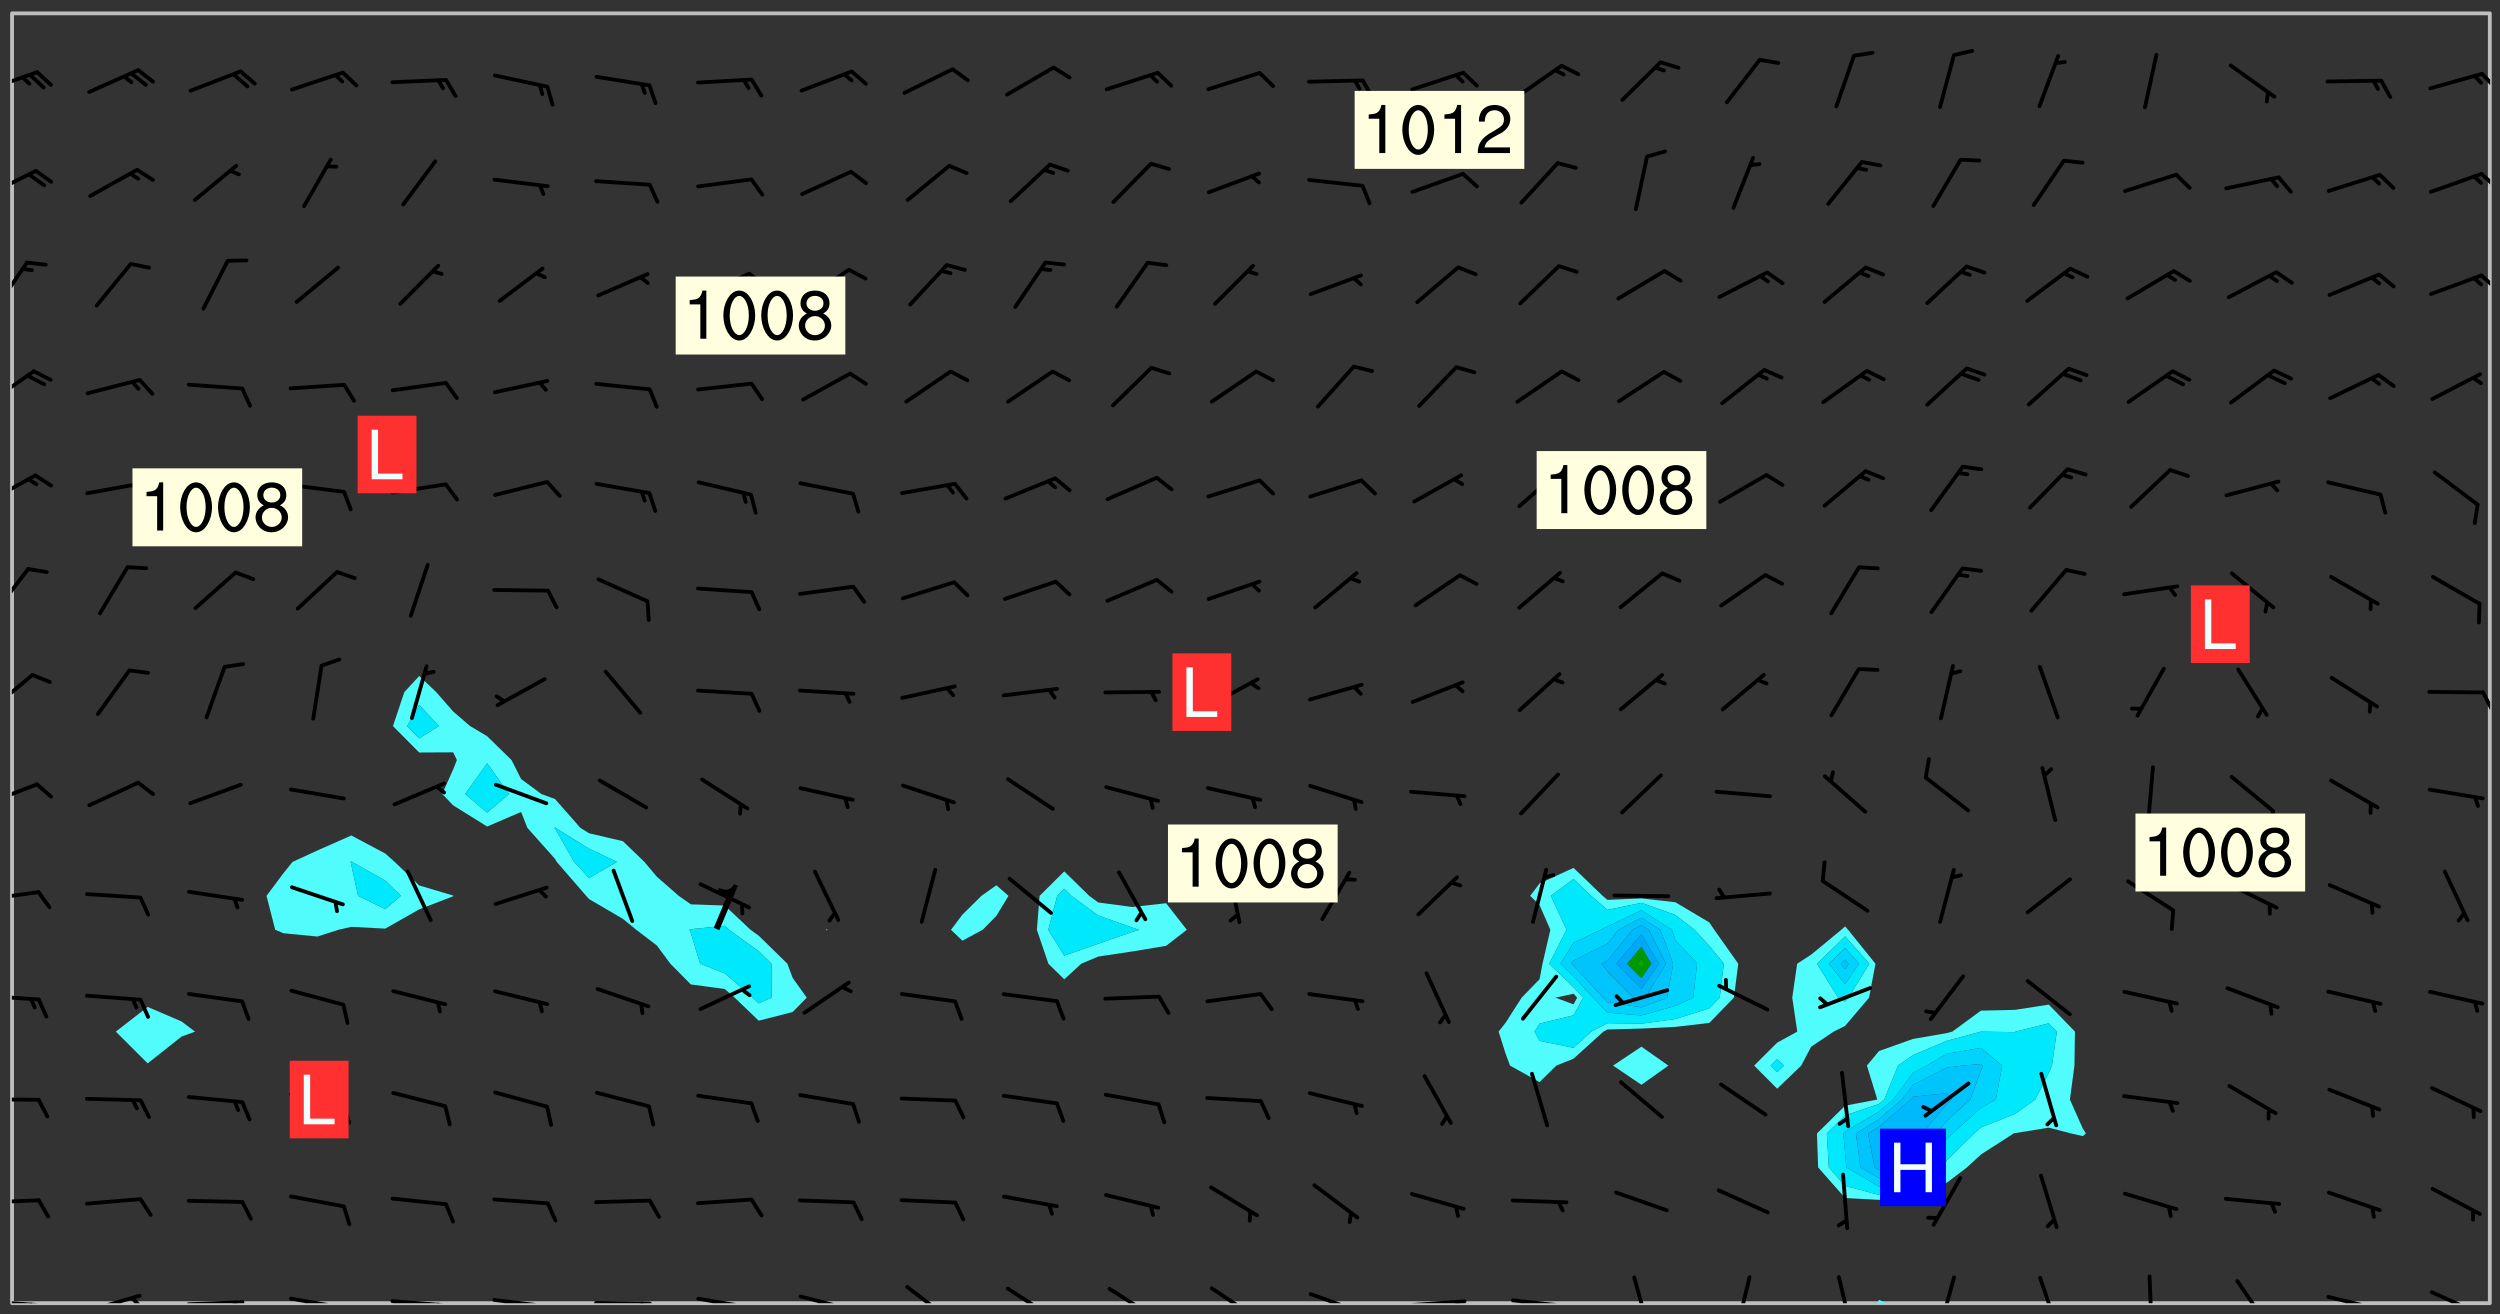 <svg xmlns="http://www.w3.org/2000/svg" role="img" xmlns:xlink="http://www.w3.org/1999/xlink" viewBox="142.45 309.95 326.84 171.84"><rect x="142.45" y="309.95" width="326.84" height="171.84" fill="#333333" stroke="none"/><defs><clipPath id="a"><path d="M144 311.672h1v168.656h-1zm0 0"/></clipPath><clipPath id="b"><path d="M144 311.672h324v168.656H144zm0 0"/></clipPath><clipPath id="c"><path d="M387 479h3v1.328h-3zm0 0"/></clipPath><clipPath id="d"><path d="M467 311.672h1v168.656h-1zm0 0"/></clipPath><clipPath id="e"><path d="M144 479h4v1.328h-4zm0 0"/></clipPath><clipPath id="f"><path d="M146 480h2v.328h-2zm0 0"/></clipPath><clipPath id="g"><path d="M153 479h8v1.328h-8zm0 0"/></clipPath><clipPath id="h"><path d="M159 479h2v1.328h-2zm0 0"/></clipPath><clipPath id="i"><path d="M166 479h9v1.328h-9zm0 0"/></clipPath><clipPath id="j"><path d="M172 479h2v1.328h-2zm0 0"/></clipPath><clipPath id="k"><path d="M180 479h8v1.328h-8zm0 0"/></clipPath><clipPath id="l"><path d="M186 480h2v.328h-2zm0 0"/></clipPath><clipPath id="m"><path d="M193 479h9v1.328h-9zm0 0"/></clipPath><clipPath id="n"><path d="M199 480h2v.328h-2zm0 0"/></clipPath><clipPath id="o"><path d="M206 479h9v1.328h-9zm0 0"/></clipPath><clipPath id="p"><path d="M212 480h2v.328h-2zm0 0"/></clipPath><clipPath id="q"><path d="M220 480h8v.328h-8zm0 0"/></clipPath><clipPath id="r"><path d="M226 480h2v.328h-2zm0 0"/></clipPath><clipPath id="s"><path d="M233 479h8v1.328h-8zm0 0"/></clipPath><clipPath id="t"><path d="M239 480h2v.328h-2zm0 0"/></clipPath><clipPath id="u"><path d="M246 479h9v1.328h-9zm0 0"/></clipPath><clipPath id="v"><path d="M252 480h2v.328h-2zm0 0"/></clipPath><clipPath id="w"><path d="M260 477h7v3.328h-7zm0 0"/></clipPath><clipPath id="x"><path d="M273 478h8v2.328h-8zm0 0"/></clipPath><clipPath id="y"><path d="M287 478h7v2.328h-7zm0 0"/></clipPath><clipPath id="z"><path d="M300 478h7v2.328h-7zm0 0"/></clipPath><clipPath id="A"><path d="M313 478h8v2.328h-8zm0 0"/></clipPath><clipPath id="B"><path d="M319 480h1v.328h-1zm0 0"/></clipPath><clipPath id="C"><path d="M326 479h9v1.328h-9zm0 0"/></clipPath><clipPath id="D"><path d="M332 479h2v1.328h-2zm0 0"/></clipPath><clipPath id="E"><path d="M339 479h9v1.328h-9zm0 0"/></clipPath><clipPath id="F"><path d="M346 480h3v.328h-3zm0 0"/></clipPath><clipPath id="G"><path d="M355 476h4v4.328h-4zm0 0"/></clipPath><clipPath id="H"><path d="M369 476h3v4.328h-3zm0 0"/></clipPath><clipPath id="I"><path d="M382 476h3v4.328h-3zm0 0"/></clipPath><clipPath id="J"><path d="M395 476h4v4.328h-4zm0 0"/></clipPath><clipPath id="K"><path d="M408 476h4v4.328h-4zm0 0"/></clipPath><clipPath id="L"><path d="M423 476h2v4.328h-2zm0 0"/></clipPath><clipPath id="M"><path d="M434 477h6v3.328h-6zm0 0"/></clipPath><clipPath id="N"><path d="M446 479h8v1.328h-8zm0 0"/></clipPath><clipPath id="O"><path d="M452 480h2v.328h-2zm0 0"/></clipPath><clipPath id="P"><path d="M460 478h8v2.328h-8zm0 0"/></clipPath><clipPath id="Q"><path d="M144 466h4v2h-4zm0 0"/></clipPath><clipPath id="R"><path d="M144 453h4v1h-4zm0 0"/></clipPath><clipPath id="S"><path d="M144 439h4v2h-4zm0 0"/></clipPath><clipPath id="T"><path d="M144 426h4v2h-4zm0 0"/></clipPath><clipPath id="U"><path d="M144 412h4v4h-4zm0 0"/></clipPath><clipPath id="V"><path d="M144 397h3v6h-3zm0 0"/></clipPath><clipPath id="W"><path d="M466 400h2v3h-2zm0 0"/></clipPath><clipPath id="X"><path d="M144 384h3v7h-3zm0 0"/></clipPath><clipPath id="Y"><path d="M144 371h4v5h-4zm0 0"/></clipPath><clipPath id="Z"><path d="M144 358h4v5h-4zm0 0"/></clipPath><clipPath id="aa"><path d="M144 344h3v7h-3zm0 0"/></clipPath><clipPath id="ab"><path d="M466 345h2v3h-2zm0 0"/></clipPath><clipPath id="ac"><path d="M144 332h4v4h-4zm0 0"/></clipPath><clipPath id="ad"><path d="M466 332h2v3h-2zm0 0"/></clipPath><clipPath id="ae"><path d="M144 319h4v3h-4zm0 0"/></clipPath><clipPath id="af"><path d="M466 319h2v3h-2zm0 0"/></clipPath><g id="ag" clip-path="url(#clip1)"><path fill="#fff" fill-opacity="0" fill-rule="evenodd" d="M0 0h1000v1000H0zm0 0"/><path fill="#d3d3d3" fill-opacity="0" fill-rule="evenodd" d="M162.152 355.867l-.234.293.059.234.117.172.176.234.293.348.113.059.117-.172.059-.234.176-.176.465-.176h.699l.234.293.289.816.059.176.176.23.352.234.699.699.172.176.234.348.234.41.289.582.41.465.23.234.234.176.117.23.176.293.172 1.164v.234l.059.289.059.117.117.117.348.41.117.172.176.176.176.234.117.172.172.352.059.234.234.406.234-.059-.176.176-.059.93h-.582l-.234-.113-.348.113-.117.117-.059.293-.059.176-.117.172-.465.293-.059.234-.059.113v.645l.059.172v.41l.059.059v.406l.059.406.117.176.059.059.23.641-.059.293v.699l-.059.582v.234l-.059.23-.055.352v1.922l.055.117h.426l-.367.117-.023.352.891 1.168 1.742.539 1.34.359v.539l.09.809.535.715 1.52.27.891-.086.09 1.164.535.18 1.16-.18 2.055-.984 1.16-.363 1.879-.176 1.695-.18-.18.719-1.516.086-1.25.09-.805.27-1.074.809.27.719.535.898-.18.625-.266.809.266 1.078.625.898.805.18 1.25-.18-.266.723.098.504.055.293v.172l.059.293v.406l.176.117.352.117h.406l.293-.176.113-.117.059-.117.117-.23.059-.176.352-.465.23-.176.176-.059.176.059.059.176.117.988.055.469.059.172.117.234.176.059.816.059h.289l.117.234.059.406.059.352v1.105l.117.293.117.348.289.699.176.352.582.754.352.176.172.059.469.234.641.465.348.234.293.176.293.055.23.062.816.348.293.176.113.172.352.352.117.176.523.641v.289l.059.352v.348l.059.352.059.289.117.059.172.059h.176l.582.234.176.117.176.289.176.234.113.234.293.23.117.117v.41l.059.055.289.234.234.117.059.117.117.172.059.117.23.234.059.176.234.059.117.059-.117.113-.059.117v.117l-.117.293-.117.289v.582l.176.117.117.059.059.117.117.117.113.059.176.348.059.352.059.406v.176l-.059.176-.117.699v.172l.117.176.293.293h.406l.176.117.117.172.117.293v.234h-.527l-.23-.234h-.234l-.176.059-.059.699.059.348.117.176.176.41.117.23.289.469.176.055h.523l.234.059.758.641.059.293v.234l.059.059.23.348v.352l-.117.172v.293l.293.289.293.176.172.059.293.176.293.117.582.406.289.234.293.176.219.16.016.012.23.176.641.523.176.234.117.176.176.176.113.172v.641l.117.176.469.117.582.117.234.059.23.113.293.117.113.059.586.352.289.172.176.062.176.055.176.059.699.352.289.176.234.055.289.176.234.117.641.406.293.117.172.059.234.059.41.059.23.059.234.117.059.172-.41.176.469.059.059.293.113.234.176.055.234.059.176.059.406.117.641.234.117.172.059.234v.176l-.059.117-.059.406.234.234.117.059.348.117.641.23.176.117.289.117.176.176.234.465.582 1.105.176.176.348.176.176.117.352.117 1.047.523.234.059.465.113.293.059.465.176.758.582.234.234.348.465.176.176.289.234.816.699.293.176.289.289.293.176.293.289.695.641.176.176.293.234.289.234.469.289.641.582.348.234.234.293.348.348.352.465.934.992.348.406.117.176.234.059.113.117.645.176.23.113.234.059.293.176.23.117.934.699.406.406.234.176.406.176.234.117.816.348.348.234.234.117.293.289.23.117.758.352.352.172.23.059.293.117.234.059.871.176h.816l.469.23.172.059.875.699.465.117.293.059.176.059.23.059.469.059.348.059.352.059.406.059h.293l.172.059v.23l.176.176h.293l.348.059.352.059.699.117h.641l.465-.234.293-.176.172-.117.41-.172.289-.176.934-.465.469-.293.523-.293.465-.172.465-.176 1.051-.465.289-.117.41-.117.289-.117.527-.176 1.516-.699.582-.348.289-.059.293-.059.348-.117.875-.23.352-.117h.113l.234-.059.875-.234.234-.059h.812l.352-.059.816-.117.172-.059.352-.055.293-.059.23-.059.816-.176.176-.059h.348l.234-.059.465-.117.758-.172.234-.059h.348l.41-.117.289-.059 1.285-.059h.289l.41-.059.23-.059h.176l.875-.117h.406l.41-.117h.348l.352-.113.871-.059h1.75l1.047.289.41.117.289.117.352.117.289.117 1.051.172.289.059h.293l.293.059.172.059.41.059.172.059.117.059h.117l.117.059.352.059h.113l.41.066 1.922.395 1.926.395 1.52.449 1.695.719 2.145.805 1.605-.719 1.43-.805 1.16-1.078 1.25-.449 3.035-.719 1.875-.359 2.145-1.348 2.234-1.254 2.5-1.258 1.695-.449 1.785-.18 1.16-.27.625.539 1.34-.27.715-.988.984-1.344.445-.18.805-.359 1.875-.539 1.785-.449 1.25-.27 1.16-.09 1.699-.09 1.961-.27 1.25-.09h.539l.625-.09h.891l2.145-.18 2.41-.18 2.59-.09 1.695.18 1.609.09 1.43.359 1.16.719 1.875.988 1.16 1.527.266.715.629.09.355.898.535.539.535 1.527 1.074.359h.535l-.805.535.09 1.707.715 2.695.891.805.895.988.715 1.258 1.785.539 1.52-.18.355 1.344 1.609-.805.98-.539.27.27.316-.215.219-.145.801.449.449-.359h.355l.535-.27.539-.719.535-.27.625-.988 1.16.449.84.371 1.395.617 1.695-.18h1.605l1.785.09.18-1.707.535-1.344.805.27.492.848.402.406-.09.539v.359l.715.449.711-.27h1.43l.359.988.445 1.258.715 1.344 1.25.629 1.695.629.715-.18.18-.539.98-.09.449.359.086 1.258-.266.629-.535.18v.539l.715.984.266.539.984.988.801 1.078-.266.359-.09.898-.625 2.332-.355 2.066-.09 1.793-.18.719-.09.539v1.438l-.98 1.883-.359 1.707-.535.898-.805 1.168-.266.539 2.055 1.254.086.359-.355.539-.09-.18v.809l.09 1.438-.445.715-1.074.094-.266.715.535.898.805.719 1.16.809 1.34.27.445.359-.355.449-1.789-.09-1.25-.449-.715-.719-.625-.09-.176 3.59-.188 1.309h89.359V311.703h-55.27v49.082l.762.125 3.289.543 2.023 2.836v2.754l2.352.332 2.348.332h4.051l-1.379 4.16-2.023.707-2.023.703-.543.344-2.594 1.617-.188.117-2.023-2.078-.73-2.742-2.672-2.078-1.375-3.5-.066-.082-1.957-2.672 2.75-1.418v-49.082H294.422v91.414l.117.031.133.012.074.074.105.047.09.059.086.059.09.059.297.297.059.09.031.117.027.117.016.137-.031.117-.059.09-.059.086-.043.105-.047.102-.027.121v.145l.176.27.148.148.074.086.074.074.043.105.062.09.059.086.043.105.059.09.047.102.043.105.059.086.117.18.074.074.062.086.059.09.043.105.059.09.059.086.062.09.059.09.043.102.117.18.074.074.059.086.074.074.09.059.105.047h.148l.133-.016.133.016.102-.047.074-.074.047-.102-.016-.133v-.148l-.047-.105-.027-.117-.047-.102-.027-.121-.043-.102-.062-.09-.043-.102-.043-.105-.031-.117-.016-.133-.012-.137.086-.059.059-.086.121-.031.043.105.016.133v.117l.059.102.059.09.09.059.148.148.059.09.043.105-.012.102.086.059.105.047.086.059.09.059.074.074-.117.027-.105.047-.086.059-.074.074-.059.09-.062.086-.027.121-.047.102-.043.105-.031.117-.012.133-.016.133v.148l.027.117.047.105.043.102.059.09.074.074.09.059.074.074.09.059.059.09.043.105.047.102.117.031.133.016h.148l.117-.031.105.043.043.105.047.102.027.121L299.5 410l.027.117.031.121.027.117.105.043.102.047.133-.016.148.148.062.086.074.074.07.074.09.062.105.043.102.043.117.031.137.016.117-.031.074-.074.027-.117-.012-.133-.031-.121-.027-.117.043-.105h.117l.09.062.117.027h.148l.133.016h.148l.133.016.133-.016h.148l.133-.016.133-.012.137.012.117-.027.133-.016.191-.059-.059.176-.016.133-.027.121-.016.133-.059.086-.133.016-.105.047-.105.043-.117.031-.117.027-.266.031h-.148l-.133.016-.074.074.059.086.148.148.117.18.074.07.09.062.09.059.086.059.09.059.102.043.105.062.105.043.086.059.105.047.102.043.18.117.059.09-.043.102-.047.105.016.133.223.223.059.09.043.102.031.121.043.102.016.133.031.117.012.137.031.117.148.148.102.043.105.043.117.031.133.016.137.016h.117l.117-.031.09-.059.043-.105.047-.102.043-.105.031-.117.012-.133v-.148l-.012-.133-.016-.133-.031-.117-.043-.105-.047-.105-.043-.102-.043-.105-.016-.133.016-.133.027-.117.031-.117.027-.121.047-.102.09-.059.086-.062.074-.074.09-.059.223-.223.059-.086.074-.074.117-.18.059-.086v-.148l-.074-.074-.102-.047-.105-.043-.102-.043-.059-.09-.047-.105-.027-.117.09-.059.117-.031.102-.043.18-.117.148-.148.012-.133-.012-.105-.09-.059-.133.016h-.148l-.133.016-.133-.016-.121-.031-.086-.059-.074-.074-.059-.09-.062-.086-.117-.18-.059-.086.031-.121.086-.059.121-.031.059-.086v-.121l-.031-.117-.059-.09-.059-.086-.047-.105-.027-.117-.016-.133.059-.09.074-.074.09-.059.117-.18.074-.074.059-.086.148-.148.121-.031.133-.016.133.016.074.074.043.105.016.133-.031.117-.117.031-.133.012-.148.148-.043.105-.047.102-.027.121-.031.117v.148l.031.117.043.105.059.09.074.07.074.074.117.031.121.027.117-.027.133-.016h.117l.09.059.074.074.047.105.059.086.102.047.133.016.105.043.086.059-.012.105-.074.074-.18.117-.059.09-.09.059-.07.074-.074.074-.062.09-.027.117-.016.133.016.133-.016.133v.148l.016.133.027.117.031.121.074.074.09.059.086.059.09.059.117.031v.086l-.102.047-.09.059-.266.031-.117.027h-.148l-.105.043-.102.047-.059.09-.062.234-.012.133-.031.121-.016.133v.293l-.012.133.012.137.016.133.133.016.133.012.121.031.086.059.074.074.047.105.043.102.016.133v.445l-.016.133v.445l.031.266.027.117.016.133.031.117.086.211.031.266v.148l-.031.117-.027.117-.031.121-.027.117-.031.117-.031.121-.012.133-.016.133.09.059.117-.031.102.016.047.105-.031.266v.441l-.043.105-.047.105-.043.102-.043.105-.059.086-.031.121-.043.117-.031.117-.016.133.016.133.059.09.105.047.086.059.059.086-.012.137-.031.117-.043.102v.445l-.016.133v.148l-.031.117-.043.105-.027.117-.047.105-.043.102-.031.121-.027.117-.031.133-.031.117-.027.117-.043.105-.031.117-.031.121-.012.133-.016.133v.297l.027.117v.148l.047.398.027.117.059.09.121.031h.148l.133-.016.059.09v.117l-.059.09-.09.059-.102.043-.105.047-.09.059-.086.059-.137.016-.117-.031-.133-.016-.102.047-.062.086-.012.137-.016.133-.031.117-.027.117-.016.133-.031.121v.297l.016.133.031.117v.148l.012.133v.148l-.027.117-.047.102-.027.121-.031.117-.059.09-.074.074-.102.043-.105.047-.117.027-.121.031-.102-.047.059-.086.105-.047.027-.117.031-.117.027-.121.031-.117v-.148l.016-.133-.031-.117-.043-.105-.105.016-.074.074-.102.043-.09.062-.074.074-.043.102-.016.133-.031.117L304.25 426l-.031.117-.027.117-.031.121-.027.117-.031.117-.043.105-.09.059h-.09l-.117-.031-.031-.086.016-.137-.031-.117v-.148l-.012-.133v-.148l-.062-.234-.027-.121-.043-.102-.047-.105-.059-.086-.059-.09-.043-.105-.062-.086-.148-.148-.07-.074-.105-.047-.105-.043-.102-.043-.297-.297-.09-.074-.086-.059-.105-.043-.09-.062-.086-.059-.105-.043-.09-.059-.086-.062-.074-.07-.105-.047-.086-.059-.105-.043-.09-.062-.102-.043-.105-.043-.086-.059-.105-.047-.105-.043-.102-.047-.09-.059-.102-.043-.105-.043-.09-.062-.117-.027-.133-.016-.133.016H299.75l-.133.016-.117-.031-.09-.059-.074-.074-.09-.059-.102-.047h-.148l-.121-.027-.102-.043-.074-.074-.117-.18-.09-.059-.102-.043-.09-.062-.105-.043-.09-.059-.086-.059-.105-.047-.059-.086-.059-.09-.043-.105-.047-.102-.074-.074-.086-.059-.074-.074-.09-.059-.223-.223-.043-.105-.031-.266.105-.043h.145l.105.043.074.074.09.059.086.059.105.047.09.059.148.148.07.074.148.148.062.086.074.074.086.059.074.074.09.062.09.059.086.059.27.176.102.047.105.043.102.043.047-.074.059-.086.074-.074.07-.074.105.043.074.074.059.09.043.102.047.105.043.105.121.027.117-.027.074-.09.043-.105.059-.09.074-.074.105-.043.117-.027.133.012.09.059.148.148.059.09.043.105.047.102.043.105.043.102.105.047.105.043.133.016.086-.059.059-.09.074-.074.105-.043.117.027.105.047.102.043.105.043.102.047.18.117v.117l-.016.133.016.133.016.137.059.086.102.047.121.027.117.031h.148l.117-.031.059-.09.18-.117.059-.09.074-.074.059-.086.117-.18.18-.117.117.031.09.059.043.074-.016.133v.117l.09.059h.148l.133-.016.133-.012.266-.031.105-.043.117-.031.121-.027.074-.074.07-.074.062-.09-.016-.105-.047-.102-.102-.043-.105-.016-.117.027-.266.031h-.148l-.074-.074-.09-.059-.117-.031-.117-.027-.133-.016h-.148l-.133.016h-.297l-.105-.047-.148-.148-.043-.102-.059-.09.223-.223.086-.059.105-.043.117-.031.133-.016.133.016.137.016.102.043.133-.012.09-.062.102-.043.062-.09-.047-.102-.09-.059-.117-.031-.102-.043-.059-.09-.062-.09v-.117l.016-.133.105-.047.074-.07v-.121l-.09-.059-.031-.117.09-.059.074-.074.043-.105.059-.09.047-.102.016-.133v-.148l-.047-.105-.043-.102-.09-.059-.133-.016-.102-.043-.137-.016-.117-.031h-.445l-.133-.016-.133-.012-.133-.016-.117-.031h-.148l-.133-.016-.133-.012-.266-.031-.121-.043-.086-.059-.074-.074v-.148l.012-.133.105-.047.102-.043.133-.016h.152l.133-.016h.293l.121.031.102.043.09.059.234.062.121-.047.09-.059.102-.043.133-.016.105.043.102.047.133.012.121-.027h.145l.121-.031.117-.027.105-.047.074-.074.086-.059.148-.148.059-.086.047-.105.027-.117.016-.105-.102-.043-.09-.059-.117-.031-.105-.043-.09-.062-.074-.086-.074-.074-.102-.043-.105-.047-.102-.043-.059-.09-.047-.102-.086-.211-.062-.086-.059-.09-.074-.074-.086-.059h-.27l-.117.031-.09.059-.102.043-.133.016-.105-.016-.027-.117-.062-.09-.117-.031-.102-.043-.148-.148-.031-.117-.016-.105.074-.074.18-.117.117-.027.117-.031.137.016.102.043.105.043.102.047.105.043.117.031.133.016.117.027.133.016.105-.016.09-.059-.074-.074-.105-.043-.074-.074-.074-.09-.148-.148-.086-.059-.09-.059-.074-.074-.09-.059-.102-.047-.121-.027-.102-.047-.105-.043-.117-.031-.102-.043-.121-.031h-.148l-.117.031-.105.043-.086.062-.18.117-.086.059-.09.059-.105.047-.086.059-.105.043-.102.043-.105.047-.074.074-.059.09-.059.086-.047.105-.059.086-.074.074-.133-.012-.117-.031h-.117l-.074.074-.09.059-.074.074-.09.059-.086.059-.105.047-.102.043-.137.016-.102-.043-.148-.148-.105-.047h-.086l-.105.047-.102.043-.121.031-.117-.031-.074-.074v-.117l.031-.121.074-.07.059-.09.074-.074.117-.031.105-.043h.293l.133-.016.137-.016.102-.043.09-.059.102-.047.09-.059.133-.012.09.059.133.012.09-.059.086-.059.105-.043.09-.059.086-.062.09-.059.148-.148.059-.086.059-.09.105-.043.133-.016.117.027.121.031.059-.059.059-.09.031-.266.027-.117.105.012.133.016.102-.043.09-.059.059-.09.074-.074.059-.09.047-.102.012-.133-.012-.133-.047-.105-.148-.148-.059-.09-.059-.086-.043-.105v-.445l.016-.133v-.148l.012-.133-.059-.059-.09.059-.102-.043-.18-.117-.086-.059-.062-.09-.059-.09-.074-.074-.086-.059-.121.031-.102.012-.105.047-.086.059-.105.043-.148.148-.09.059-.086.059-.09.062-.105.043-.133.016v-.121l.105-.043.117-.031.074-.07.043-.105v-.148l-.027-.117-.148-.148-.133-.016h-.148l-.117.031-.105.043-.102.043-.09.062-.117.027-.074-.074.012-.133-.043-.102-.043-.105-.09-.059-.117.027-.121.031-.117.031-.102.043-.121.031-.102.043-.105.043-.09.059-.102.016v-.117l.016-.133-.059-.09-.074.043-.148.148-.059.09-.074.074-.047.105-.043.102-.074.074-.059.09-.074.074-.059.086-.074.074-.09.062-.074.07-.074.074-.102.016-.133.016-.105-.043v-.121l.148-.148.043-.102.059-.09.047-.102.043-.105.059-.09.031-.117.043-.102.031-.121.027-.117.047-.105.043-.102.043-.105.074-.07.09-.062.09-.059.102-.043h.297l.266-.031.105-.043-.074-.074-.117-.031-.105-.043-.09-.059-.102-.047-.09-.059-.102-.043-.105-.043-.09-.062-.086-.059-.105-.043-.102-.043-.121-.031-.117-.031-.102-.043L297.5 410.25l-.102-.043-.09-.059-.043-.105-.016-.133.102-.043.133-.016.137.016.133-.016.102-.043.059-.09.016-.105-.09-.059-.074-.074-.102-.043-.09-.059-.148-.148-.043-.105-.016-.133v-.293l-.059-.09-.09-.059-.074-.074-.043-.105-.031-.117-.059-.09-.074-.074-.117-.027-.074-.074-.09-.059-.09-.062-.086-.059-.074-.074-.059-.086-.047-.105-.086-.059-.148-.148-.195-.059-.133.016-.102.043-.074.074-.047.102-.043.105-.059.09-.059.086-.297.297-.09.059h-.086l-.062-.086-.043-.105.031-.117.059-.09.027-.117-.012-.133-.09-.062-.105.047-.117.027-.117.031-.27.176-.102.047-.117.027-.105.047-.09.059-.102.043-.059-.086-.047-.105.016-.133.047-.105.07-.074.074-.07.059-.09v-.148l-.043-.105h-.238l-.102.047-.031.117-.027.117-.031.121-.074.043-.133.016-.074-.047-.043-.102-.043-.105-.047-.102-.043-.105-.121.031-.102.043-.133.016-.117.031-.105.043-.09.059-.102.047-.121.027-.133.016-.102-.043-.059-.09-.047-.105-.043-.102-.043-.105v-.117l.059-.09.086-.059.18-.117.102-.047.105-.043.105-.059.102-.043.09-.062.102-.043.105-.059.102-.047.09-.059.105-.043.102-.043.09-.062.102-.043.137-.016.117.031.102.043.121.031.102.043.105.047.102.043.105.043.102.047.105.043.102.043.105.047.086.059.105.043.117.031.105.043.102.047.09.059.105.043.102.043.105.047.117.027.102.047.121.027h.148l.086-.059.016-.102.059-.09-.027-.117-.074-.074-.117-.18-.074-.074-.09-.074-.18-.117-.086-.059-.105-.043-.102-.047-.27-.176-.059-.09-.074-.074-.059-.09-.043-.102-.031-.117-.016-.137v-.562l-.012-.133-.016-.133-.031-.117-.016-.133-.012-.133-.031-.121-.223-.223-.059-.086-.016-.105.031-.117.133-.016v-91.414H172.992v1.453l-.059.234-.352 1.051-.172.523-.117.348-.176.41-.117.172-.234.293-.23.059h-.352l-.117.059-.23.406v.293l.117.176.23.23.117.234.641.758.293.465.176.234.23.352.234.348.641.816.176.465.172.41.117.695.176.469.117 1.398.059.465v.875l.117 1.047v4.781l-.059.465-.352 1.281-.176.523-.113.41-.352.93L172.934 336l-.234.582-.117.176-.172.348-.176.406-.352.816-.059.293-.113.293-.117.289-.059.176-.117.875-.059.406-.059.117-.059.176-.059.172-.23.527-.117.172v.234l-.117.234-.059.172-.176.586v.289l-.059.176v.293l-.059.113-.059.527v.172l-.055.234v2.621l-.176.816-.117.176-.176.234-.117.172-.113.234-.586.934-.23.289-.293.465-.176.234-.289.352-.352.699-.113.23-.176.41-.176.23-.406.527-.816.699-.293.172-.289.234-.176.117-.176.176-.523.406-.527.176-.172.176-.234.055-.641.176h-.758m12.211 31.023l-1.074.449.359.895 1.25-.715.445-.539-.98-.09"/><path fill="#d3d3d3" fill-opacity="0" fill-rule="evenodd" d="M201.508 416.598h-.895l.449.629.98.359.805-.09.445-.988-.176.09-.715-.355-.895.355m154.621 59.07l-.059-.523v-.293l.113-.293.059-.23.469-.469h.113l.117-.113.117-.059h.176l.234-.059h.348l.234.059.117.059.23.172.059.176.117.582v.293l-.117.176-.172.289-.176.176-.527.523-.23.234-.117.059h-.176l-.117-.059-.406-.293-.176-.117-.117-.059-.059-.113-.055-.117m6.641-10.957l-.059-.172v-1.109l.059-.172.176-.059.172-.059h.176l.234-.059.117.059.059.699-.059.172-.117.176-.117.059-.234.523-.113.059h-.234l-.059-.117m9.613-14.391l-.117-.176v-.699l.293-.875.117-.172.176-.352.113-.23.117-.293.352-.758.117-.23.172-.234h.176l.117-.059h.641l.117.059.234.234.172.113.352.293.117.117.113.176v.113l.117.059.117.117v.699l-.059.176v.23l-.059.176-.348 1.051-.117.23-.117.234-.117.059-.23.234-.641.289h-.875l-.41-.117-.641-.465"/><path fill="none" stroke="#bebebe" stroke-linecap="round" stroke-linejoin="round" stroke-miterlimit="10" stroke-width=".5" d="M467.957 311.695H144.027v168.625h323.93v-168.625"/><g clip-path="url(#a)"><path fill="#fff" fill-opacity="0" fill-rule="evenodd" d="M144 475.891v4.438h.004H144V311.672h.004H144v164.219"/></g><g clip-path="url(#b)"><path fill="#fff" fill-opacity="0" fill-rule="evenodd" d="M144.004 480.328V311.672h17.75v129.918l-4.164 3.23 4.164 4.152 4.438-3.508 1.758-.645-1.758-1.324-4.438-1.906V311.672h26.629v107.504l-4.438 1.961-3.246 1.492-1.191 1.477-2.215 2.965 1.137 4.438 1.078.449 4.438.434 2.742-.883 1.695-.387 4.438.234 4.441-2.527 4.438-1.707.051-.051-.051-.035-4.438-1.324-3.219-3.082-1.223-1.09-4.438-2.363v-107.504h8.879v86.652l-1.953 2.113-1.484 4.438 3.438 3.461 4.438-.023.484 1.004-.484 1.234-1.434 3.203 1.434 1.492 4.438 2.766 4.438-1.902.832 2.082 3.609 4.051.219.387 3.848 4.441.371.422 4.438 2.594 1.742 1.422 2.695 2.059 1.762 2.379 2.676 2.707 4.441.605 1.297 1.125 3.141 3.016 4.438-1.141 1.84-1.875-1.84-2.578-.691-1.859-3.746-3.66-1.078-.777-3.359-3.168-4.441-.16-1.586-1.109-2.852-2.496-1.637-1.945-2.801-2.699-4.438-1.043-1.117-.695-3.32-3.773-1.797-.664-2.645-1.961-1.246-2.477-3.191-3.117-2.227-1.324-2.211-1.902-2.215-2.535-2.223-2.113v-86.652h53.258v119.75l-.082.086.082.078.121-.078-.121-.086v-119.75h22.191V425.684l-1.957 1.387-2.48 2.453-1.496 1.984 1.496 1.426 2.645-1.426 1.793-1.82 1.586-2.617-1.586-1.387V311.672h8.879v112.199l-3.227 3.199-.355 4.438 1.508 4.438 2.074 2.039 2.215-2.039 2.223-.941 4.438-.664 4.438-.738 2.707-2.094-2.707-3.477-4.438.492-4.438-.59-1.176-.863-3.262-3.199V311.672h66.574v111.742l-4.438 2.031-1.223 1.625 1.223 1.215 1.41 3.223-1.027 4.438-.383 2.02-2.344 2.418-2.094 3.27-.918 1.168.918 2.895.57 1.547 3.867 2.16 2.191-2.16 2.246-.898 3.91-3.543.527-.277 4.441-.121v2.367l-3.715 2.473 3.715 2.508 3.527-2.508-3.527-2.473v-2.367l4.438-.219 4.438-.516 3.215-3.305.57-4.438-3.137-4.438-.648-.961-4.438-2.637-4.438-.504-4.441.195-.625-.531-3.812-3.656V311.672h35.508V431.062l-.504.445-3.934 3.25-1.832 1.188-.641 4.438.656 4.438-2.625 1.438-3.012 3.004 3.012 3.027 3.141-3.027 1.301-2.469 2.938-1.973 1.5-.746 3.133-3.691.836-4.438-3.578-4.438-.391-.445V311.672h26.629v129.617l-4.438.688-4.438.102-3.738 2.742-.703.191-4.438.766-4.438 1.578-1.59 1.906 1.363 4.438-4.211.805-3.68 3.633.152 4.438 3.527 4.004 4.438.238 4.438-.172 4.438-2.086 2.613-1.984 1.828-1.688 4.277-2.75.16-.043 4.438-.715 2.926.758 1.512.344.414-.344-.414-.66-1.68-3.777.594-4.438.066-4.441-3.418-3.531V311.672h57.695v168.656h-78.949l-.938-.441-.246.441H144.004"/></g><path fill="#50fcfc" fill-rule="evenodd" d="M161.754 448.973l-4.164-4.152 4.164-3.23 4.438 1.906 1.758 1.324-1.758.645-4.438 3.508m16.676-17.465l-1.137-4.438 2.215-2.965 1.191-1.477 3.246-1.492 4.438-1.961v3.395l-.105.059.105.414.883 4.027 3.555 1.73 2.031-1.73-2.031-1.992-4.348-2.449-.09-.059v-3.395l4.438 2.363 1.223 1.09 3.219 3.082 4.438 1.324.051.035-.051.051-4.438 1.707-4.441 2.527-4.438-.234-1.695.387-2.742.883-4.438-.434-1.078-.449"/><path fill="#00e8fc" fill-rule="evenodd" d="M188.383 423.043l-.105-.414.105-.059.09.059 4.348 2.449 2.031 1.992-2.031 1.73-3.555-1.73-.883-4.027"/><path fill="#50fcfc" fill-rule="evenodd" d="M197.262 408.336l-3.438-3.461 1.484-4.438 1.953-2.113v3.773l-1.594 2.777 1.594 1.602 2.551-1.602-2.551-2.777v-3.773l2.223 2.113 2.215 2.535 2.211 1.902 2.227 1.324v3.535l-2.875 4.02 2.875 2.438 2.867-2.438-2.867-4.02v-3.535l3.191 3.117 1.246 2.477 2.645 1.961 1.797.664v3.691l-.078.082.078.09 2.492 4.348 1.945 2.113 3.656-2.113-3.656-1.727-4.367-2.711-.07-.082v-3.691l3.32 3.773 1.117.695 4.438 1.043 2.801 2.699 1.637 1.945 2.852 2.496 1.586 1.109 4.441.16v2.645l-4.441.445-.18.078.18.414 1.211 4.023 3.23 1.262 3.656 3.176.781.754 1.691-.754-.023-4.438-1.668-1.629-3.887-2.809-.551-.523v-2.645l3.359 3.168 1.078.777 3.746 3.66.691 1.859 1.84 2.578-1.84 1.875-4.438 1.141-3.141-3.016-1.297-1.125-4.441-.605-2.676-2.707-1.762-2.379-2.695-2.059-1.742-1.422-4.438-2.594-.371-.422-3.848-4.441-.219-.387-3.609-4.051-.832-2.082-4.438 1.902-4.438-2.766-1.434-1.492 1.434-3.203.484-1.234-.484-1.004-4.438.023"/><path fill="#00e8fc" fill-rule="evenodd" d="M197.262 406.477l-1.594-1.602 1.594-2.777 2.551 2.777-2.551 1.602m8.875 9.715l-2.875-2.438 2.875-4.02 2.867 4.02-2.867 2.438m8.879 2.09l-.078-.09.078-.082.07.082 4.367 2.711 3.656 1.727-3.656 2.113-1.945-2.113-2.492-4.348m17.75 13.641l-.18-.414.18-.078 4.441-.445.551.523 3.887 2.809 1.668 1.629.023 4.438-1.691.754-.781-.754-3.656-3.176-3.23-1.262-1.211-4.023"/><path fill="#50fcfc" fill-rule="evenodd" d="M250.52 431.586l-.082-.078.082-.086.121.086-.121.078m17.754 1.348l-1.496-1.426 1.496-1.984 2.48-2.453 1.957-1.387 1.586 1.387-1.586 2.617-1.793 1.82-2.645 1.426m11.242 3.012l-1.508-4.438.355-4.438 3.227-3.199v2.277l-.926.922-1.16 4.438 2.086 3.375 4.438-1.551 4.438-1.543.914-.281-.914-.297-4.438-1.57-3.5-2.57-.938-.922v-2.277l3.262 3.199 1.176.863 4.438.59 4.438-.492 2.707 3.477-2.707 2.094-4.438.738-4.438.664-2.223.941-2.215 2.039-2.074-2.039"/><path fill="#00e8fc" fill-rule="evenodd" d="M281.59 434.883l-2.086-3.375 1.16-4.438.926-.922.938.922 3.5 2.57 4.438 1.57.914.297-.914.281-4.438 1.543-4.438 1.551"/><path fill="#50fcfc" fill-rule="evenodd" d="M339.289 447.715l-.918-2.895.918-1.168 2.094-3.27 2.344-2.418.383-2.02 1.027-4.438-1.41-3.223-1.223-1.215 1.223-1.625 4.438-2.031v1.457l-2.965 2.199 2.059 4.438-2.273 4.438 3.18 3.078v.844l-2.375.516 2.375.875.477-.875-.477-.516v-.844l1.262 1.359-1.262 2.309-4.438 1.082-.664 1.047.664 1.215 4.438.902 2.336-2.117 2.102-1.102 4.441.062 4.438-.605 4.438-1.398 1.355-1.395.543-4.438-1.898-2.336-1.938-2.102-2.5-1.938-4.438-1.586-4.441.922-2.145-1.836-2.293-2.199v-1.457l3.812 3.656.625.531 4.441-.195 4.438.504 4.438 2.637.648.961 3.137 4.438-.57 4.438-3.215 3.305-4.438.516-4.438.219-4.441.121-.527.277-3.91 3.543-2.246.898-2.191 2.16-3.867-2.16-.57-1.547"/><path fill="#00e8fc" fill-rule="evenodd" d="M343.727 446.035l-.664-1.215.664-1.047 4.438-1.082 1.262-2.309-1.262-1.359-3.18-3.078 2.273-4.438-2.059-4.438 2.965-2.199 2.293 2.199 2.145 1.836 4.441-.922v.969l-4.441 2.121-.934.434-3.504 1.711-1.723 2.727 1.723 1.668 2.57 2.77 1.867 1.961 4.441.367 4.438-1.254 2.336-1.074.508-4.438-2.844-3.121-.453-1.316-3.984-2.555v-.969l4.438 1.586 2.5 1.938 1.938 2.102 1.898 2.336-.543 4.438-1.355 1.395-4.438 1.398-4.438.605-4.441-.062-2.102 1.102-2.336 2.117-4.438-.902"/><path fill="#fff" fill-opacity="0" fill-rule="evenodd" d="M348.164 439.867l-2.375.516 2.375.875.477-.875-.477-.516"/><path fill="#00d4fc" fill-rule="evenodd" d="M348.164 437.613l-1.723-1.668 1.723-2.727 3.504-1.711.934-.434 4.441-2.121v.969l-2.984 1.586-1.457 1.805-4.438 2.207-.27.426.27.262 3.879 4.176.559.59 4.441.672 3.367-1.262.789-4.438-1.68-4.438-2.477-1.586v-.969l3.984 2.555.453 1.316 2.844 3.121-.508 4.438-2.336 1.074-4.438 1.254-4.441-.367-1.867-1.961-2.57-2.77"/><path fill="#00c4fc" fill-rule="evenodd" d="M348.164 436.207l-.27-.262.27-.426 4.438-2.207 1.457-1.805 2.984-1.586v.965l-1.164.621-3.277 4.059-.758.379.758 1.008 3.391 3.43 1.051.191.508-.191 2.691-4.438-2.234-4.438-.965-.621v-.965l2.477 1.586 1.68 4.438-.789 4.438-3.367 1.262-4.441-.672-.559-.59-3.879-4.176"/><path fill="#00b8fc" fill-rule="evenodd" d="M352.602 436.953l-.758-1.008.758-.379 3.277-4.059 1.164-.621v1.211l-3.281 3.848 3.281 3.285 2.246-3.285-2.246-3.848v-1.211l.965.621 2.234 4.438-2.691 4.438-.508.191-1.051-.191-3.391-3.43"/><path fill="#50fcfc" fill-rule="evenodd" d="M357.043 451.77l-3.715-2.508 3.715-2.473 3.527 2.473-3.527 2.508"/><path fill="#00a8fc" fill-rule="evenodd" d="M357.043 439.23l-3.281-3.285 3.281-3.848v1.637l-1.883 2.211 1.883 1.887 1.289-1.887-1.289-2.211v-1.637l2.246 3.848-2.246 3.285"/><path fill="#009800" fill-rule="evenodd" d="M357.043 437.832l-1.883-1.887 1.883-2.211v1.641l-.488.57.488.488.332-.488-.332-.57v-1.641l1.289 2.211-1.289 1.887"/><path fill="#00ac00" fill-rule="evenodd" d="M357.043 436.434l-.488-.488.488-.57.332.57-.332.488"/><path fill="#50fcfc" fill-rule="evenodd" d="M374.793 452.289l-3.012-3.027 3.012-3.004v2.152l-.852.852.852.855.891-.855-.891-.852v-2.152l2.625-1.438-.656-4.438.641-4.438 1.832-1.188 3.934-3.25.504-.445v1.301L380 435.945l2.77 4.438.902.52.441-.52 2.719-4.438-3.16-3.582v-1.301l.391.445 3.578 4.438-.836 4.438-3.133 3.691-1.5.746-2.938 1.973-1.301 2.469-3.141 3.027"/><path fill="#00e8fc" fill-rule="evenodd" d="M374.793 450.117l-.852-.855.852-.852.891.852-.891.855"/><path fill="#50fcfc" fill-rule="evenodd" d="M380.145 462.574l-.152-4.438 3.68-3.633 4.211-.805-1.363-4.438 1.59-1.906 4.438-1.578 4.438-.766.703-.191 3.738-2.742 4.438-.102 4.438-.688v2.449l-4.352 1.082-.086.066-4.438-.059-4.441 1.191-4.438 1.871-1.957 1.371-1.805 4.438-.676.574-4.438 1.504-2.391 2.359.258 4.438 2.133 2.418 4.438 1.176 4.438-.258 3.941-3.336.496-.961 3.559-3.477.883-.793 4.438-1.742 2.66-1.902 1.777-3.492.41-.945.637-4.441-1.047-1.082v-2.449l3.418 3.531-.066 4.441-.594 4.438 1.68 3.777.414.66-.414.344-1.512-.344-2.926-.758-4.438.715-.16.043-4.277 2.75-1.828 1.688-2.613 1.984-4.438 2.086-4.438.172-4.438-.238-3.527-4.004"/><path fill="#00e8fc" fill-rule="evenodd" d="M382.77 440.383L380 435.945l3.672-3.582v1.52l-2.113 2.062 2.113 2.664 1.82-2.664-1.82-2.062v-1.52l3.16 3.582-2.719 4.438-.441.52-.902-.52m-1.23 22.191l-.258-4.438 2.391-2.359 4.438-1.504.676-.574 1.805-4.438 1.957-1.371 4.438-1.871 4.441-1.191v2.113l-4.441.766-2.668 1.555-1.77.949-2.602 3.488-1.836 1.562-4.438 2.637-.242.238.242 2.535.156 1.902 4.281 2.508 4.438-.395 2.496-2.113 1.941-3.738.719-.699 3.723-3.344 1.957-1.094.828-4.438-2.785-2.32v-2.113l4.438.059.086-.066 4.352-1.082 1.047 1.082-.637 4.441-.41.945-1.777 3.492-2.66 1.902-4.438 1.742-.883.793-3.559 3.477-.496.961-3.941 3.336-4.438.258-4.438-1.176-2.133-2.418"/><path fill="#00d4fc" fill-rule="evenodd" d="M383.672 438.609l-2.113-2.664 2.113-2.062v1.523l-.555.539.555.695.477-.695-.477-.539v-1.523l1.82 2.062-1.82 2.664"/><path fill="#00c4fc" fill-rule="evenodd" d="M383.672 436.641l-.555-.695.555-.539.477.539-.477.695"/><path fill="#00d4fc" fill-rule="evenodd" d="M383.672 460.672l-.242-2.535.242-.238 4.438-2.637 1.836-1.562 2.602-3.488 1.77-.949 2.668-1.555 4.441-.766v2.113l-2.473.207-1.969.258-4.438 2.25-1.438 1.93-3 2.555-3.027 1.883.598 4.438 2.43 1.422 4.438-.531 1.051-.891 2.004-4.438 1.383-1.664 3.047-2.773 1.395-3.797.246-.641-.246-.207v-2.113l2.785 2.32-.828 4.438-1.957 1.094-3.723 3.344-.719.699-1.941 3.738-2.496 2.113-4.438.395-4.281-2.508-.156-1.902"/><path fill="#00c4fc" fill-rule="evenodd" d="M385.68 462.574l-.598-4.438 3.027-1.883 3-2.555 1.438-1.93 4.438-2.25v3.348l-4.438.461-.273.371-4.164 3.543-1.438.895.863 4.438.574.34 2.363-.34 2.074-1.309 1.207-3.129 3.23-3.887.609-.551-.609-.832v-3.348l1.969-.258 2.473-.207.246.207-.246.641-1.395 3.797-3.047 2.773-1.383 1.664-2.004 4.438-1.051.891-4.438.531-2.43-1.422"/><path fill="#00b8fc" fill-rule="evenodd" d="M387.535 462.574l-.863-4.438 1.438-.895 4.164-3.543.273-.371 4.438-.461.609.832-.609.551-3.23 3.887-1.207 3.129-2.074 1.309-2.363.34-.574-.34"/><g clip-path="url(#c)"><path fill="#50fcfc" fill-rule="evenodd" d="M387.863 480.328l.246-.441.938.441h-1.184"/></g><g clip-path="url(#d)"><path fill="#fff" fill-opacity="0" fill-rule="evenodd" d="M467.996 480.328H468V311.672h-.004H468v168.656h-.004"/></g><path fill="#fff" fill-opacity="0" fill-rule="evenodd" d="M232.086 431.695l5.391 2.254 3.84-9.191-5.391-2.254-3.84 9.191"/><path fill-rule="evenodd" d="M238.445 425.547l.473.195-2.426 5.809-.727-.305 1.73-4.141-1.281-.535.215-.512.539.152.254.051.246.004.242-.051.242-.129.242-.215.25-.324"/><g clip-path="url(#e)"><path fill="none" stroke="#000" stroke-linecap="round" stroke-linejoin="round" stroke-miterlimit="10" stroke-width=".5" d="M147.504 480.582l-7.008-.508"/></g><g clip-path="url(#f)"><path fill="none" stroke="#000" stroke-linecap="round" stroke-linejoin="round" stroke-miterlimit="10" stroke-width=".5" d="M146.484 480.508l.496 1.125"/></g><g clip-path="url(#g)"><path fill="none" stroke="#000" stroke-linecap="round" stroke-linejoin="round" stroke-miterlimit="10" stroke-width=".5" d="M160.691 479.352l-6.75 1.953"/></g><g clip-path="url(#h)"><path fill="none" stroke="#000" stroke-linecap="round" stroke-linejoin="round" stroke-miterlimit="10" stroke-width=".5" d="M159.707 479.637l.855.883"/></g><g clip-path="url(#i)"><path fill="none" stroke="#000" stroke-linecap="round" stroke-linejoin="round" stroke-miterlimit="10" stroke-width=".5" d="M174.141 480.195l-7.023.266"/></g><g clip-path="url(#j)"><path fill="none" stroke="#000" stroke-linecap="round" stroke-linejoin="round" stroke-miterlimit="10" stroke-width=".5" d="M173.121 480.234l.613 1.062"/></g><g clip-path="url(#k)"><path fill="none" stroke="#000" stroke-linecap="round" stroke-linejoin="round" stroke-miterlimit="10" stroke-width=".5" d="M187.406 480.926l-6.922-1.195"/></g><g clip-path="url(#l)"><path fill="none" stroke="#000" stroke-linecap="round" stroke-linejoin="round" stroke-miterlimit="10" stroke-width=".5" d="M186.398 480.75l.387 1.168"/></g><g clip-path="url(#m)"><path fill="none" stroke="#000" stroke-linecap="round" stroke-linejoin="round" stroke-miterlimit="10" stroke-width=".5" d="M200.762 480.602l-7.004-.547"/></g><g clip-path="url(#n)"><path fill="none" stroke="#000" stroke-linecap="round" stroke-linejoin="round" stroke-miterlimit="10" stroke-width=".5" d="M199.742 480.523l.492 1.125"/></g><g clip-path="url(#o)"><path fill="none" stroke="#000" stroke-linecap="round" stroke-linejoin="round" stroke-miterlimit="10" stroke-width=".5" d="M214.062 480.758l-6.973-.859"/></g><g clip-path="url(#p)"><path fill="none" stroke="#000" stroke-linecap="round" stroke-linejoin="round" stroke-miterlimit="10" stroke-width=".5" d="M213.047 480.633l.441 1.148"/></g><g clip-path="url(#q)"><path fill="none" stroke="#000" stroke-linecap="round" stroke-linejoin="round" stroke-miterlimit="10" stroke-width=".5" d="M227.402 480.367l-7.023-.078"/></g><g clip-path="url(#r)"><path fill="none" stroke="#000" stroke-linecap="round" stroke-linejoin="round" stroke-miterlimit="10" stroke-width=".5" d="M226.383 480.355l.562 1.09"/></g><g clip-path="url(#s)"><path fill="none" stroke="#000" stroke-linecap="round" stroke-linejoin="round" stroke-miterlimit="10" stroke-width=".5" d="M240.672 480.91l-6.93-1.164"/></g><g clip-path="url(#t)"><path fill="none" stroke="#000" stroke-linecap="round" stroke-linejoin="round" stroke-miterlimit="10" stroke-width=".5" d="M239.664 480.742l.387 1.164"/></g><g clip-path="url(#u)"><path fill="none" stroke="#000" stroke-linecap="round" stroke-linejoin="round" stroke-miterlimit="10" stroke-width=".5" d="M253.922 481.207l-6.805-1.758"/></g><g clip-path="url(#v)"><path fill="none" stroke="#000" stroke-linecap="round" stroke-linejoin="round" stroke-miterlimit="10" stroke-width=".5" d="M252.934 480.953l.285 1.191"/></g><g clip-path="url(#w)"><path fill="none" stroke="#000" stroke-linecap="round" stroke-linejoin="round" stroke-miterlimit="10" stroke-width=".5" d="M266.625 482.469l-5.578-4.277"/></g><g clip-path="url(#x)"><path fill="none" stroke="#000" stroke-linecap="round" stroke-linejoin="round" stroke-miterlimit="10" stroke-width=".5" d="M280.098 482.238l-5.895-3.82"/></g><g clip-path="url(#y)"><path fill="none" stroke="#000" stroke-linecap="round" stroke-linejoin="round" stroke-miterlimit="10" stroke-width=".5" d="M293.434 482.211L287.5 478.445"/></g><g clip-path="url(#z)"><path fill="none" stroke="#000" stroke-linecap="round" stroke-linejoin="round" stroke-miterlimit="10" stroke-width=".5" d="M306.699 482.289l-5.836-3.918"/></g><g clip-path="url(#A)"><path fill="none" stroke="#000" stroke-linecap="round" stroke-linejoin="round" stroke-miterlimit="10" stroke-width=".5" d="M320.398 481.531l-6.605-2.406"/></g><g clip-path="url(#B)"><path fill="none" stroke="#000" stroke-linecap="round" stroke-linejoin="round" stroke-miterlimit="10" stroke-width=".5" d="M319.438 481.18l.168 1.215"/></g><g clip-path="url(#C)"><path fill="none" stroke="#000" stroke-linecap="round" stroke-linejoin="round" stroke-miterlimit="10" stroke-width=".5" d="M333.914 480.082l-7.008.492"/></g><g clip-path="url(#D)"><path fill="none" stroke="#000" stroke-linecap="round" stroke-linejoin="round" stroke-miterlimit="10" stroke-width=".5" d="M332.895 480.152l.652 1.043"/></g><g clip-path="url(#E)"><path fill="none" stroke="#000" stroke-linecap="round" stroke-linejoin="round" stroke-miterlimit="10" stroke-width=".5" d="M347.219 480.707l-6.984-.758"/></g><g clip-path="url(#F)"><path fill="none" stroke="#000" stroke-linecap="round" stroke-linejoin="round" stroke-miterlimit="10" stroke-width=".5" d="M347.219 480.707l.91 2.281"/></g><g clip-path="url(#G)"><path fill="none" stroke="#000" stroke-linecap="round" stroke-linejoin="round" stroke-miterlimit="10" stroke-width=".5" d="M357.984 483.711l-1.887-6.766"/></g><g clip-path="url(#H)"><path fill="none" stroke="#000" stroke-linecap="round" stroke-linejoin="round" stroke-miterlimit="10" stroke-width=".5" d="M369.527 483.742l1.656-6.828"/></g><g clip-path="url(#I)"><path fill="none" stroke="#000" stroke-linecap="round" stroke-linejoin="round" stroke-miterlimit="10" stroke-width=".5" d="M384.488 483.746l-1.637-6.836"/></g><g clip-path="url(#J)"><path fill="none" stroke="#000" stroke-linecap="round" stroke-linejoin="round" stroke-miterlimit="10" stroke-width=".5" d="M396.051 483.715l1.871-6.773"/></g><g clip-path="url(#K)"><path fill="none" stroke="#000" stroke-linecap="round" stroke-linejoin="round" stroke-miterlimit="10" stroke-width=".5" d="M411.434 483.656l-2.266-6.652"/></g><g clip-path="url(#L)"><path fill="none" stroke="#000" stroke-linecap="round" stroke-linejoin="round" stroke-miterlimit="10" stroke-width=".5" d="M423.758 483.84l-.285-7.023"/></g><g clip-path="url(#M)"><path fill="none" stroke="#000" stroke-linecap="round" stroke-linejoin="round" stroke-miterlimit="10" stroke-width=".5" d="M438.914 483.23l-3.965-5.801"/></g><g clip-path="url(#N)"><path fill="none" stroke="#000" stroke-linecap="round" stroke-linejoin="round" stroke-miterlimit="10" stroke-width=".5" d="M453.66 481.16l-6.828-1.664"/></g><g clip-path="url(#O)"><path fill="none" stroke="#000" stroke-linecap="round" stroke-linejoin="round" stroke-miterlimit="10" stroke-width=".5" d="M452.668 480.918l.301 1.188"/></g><g clip-path="url(#P)"><path fill="none" stroke="#000" stroke-linecap="round" stroke-linejoin="round" stroke-miterlimit="10" stroke-width=".5" d="M466.762 481.781l-6.398-2.902"/></g><g clip-path="url(#Q)"><path fill="none" stroke="#000" stroke-linecap="round" stroke-linejoin="round" stroke-miterlimit="10" stroke-width=".5" d="M147.512 466.875l-7.023.277"/></g><path fill="none" stroke="#000" stroke-linecap="round" stroke-linejoin="round" stroke-miterlimit="10" stroke-width=".5" d="M147.512 466.875l1.234 2.117m12.07-2.273l-7.004.59m7.004-.59l1.332 2.059m11.996-1.691l-7.027-.145m7.027.145l1.105 2.191m12.148-1.617l-6.906-1.293m6.906 1.293L188.133 470m12.621-2.621l-6.988-.727m6.988.727l.922 2.273m12.402-2.383l-7.008-.512m7.008.512l.992 2.246m12.332-2.602l-7.023.199m7.023-.199l1.211 2.133m12.098-2.27l-7.012.473m7.012-.473l1.297 2.082m12.023-1.719l-7.023-.254m7.023.254l1.074 2.207m12.242-2.18l-7.023-.309m7.023.309l1.055 2.215m12.207-1.746l-6.918-1.246m5.91 1.062l.375 1.168m13.906-.781l-6.832-1.652m5.836 1.41l.305 1.188m13.59.059l-6-3.66m5.125 3.129l-.07 1.223m14.07-.414l-5.621-4.215m4.805 3.602l-.191 1.211m14.891-1.734l-6.754-1.941m5.77 1.66l.254 1.199m14.18-1.766l-7.023-.246m6 .211l.539 1.102m13.602-.027l-6.629-2.324m19.836 2.602l-6.41-2.879m16.793 4.941l-.547-7.004m.469 5.984l-1.035.66m12.418-.09l3.473-6.105m-2.969 5.219l-1.227-.035m16.793 1.23l-2.039-6.723m1.742 5.746l-.871.863m16.828-2.238L420.25 466.004m5.754 1.727l.238 1.203m14.188-1.586l-6.996-.668m5.977.57l.473 1.133m13.684-.223l-6.641-2.293m5.676 1.957l.191 1.215m13.871-.375l-6.203-3.301m5.301 2.82v1.227"/><g clip-path="url(#R)"><path fill="none" stroke="#000" stroke-linecap="round" stroke-linejoin="round" stroke-miterlimit="10" stroke-width=".5" d="M147.512 453.734l-7.023-.074"/></g><path fill="none" stroke="#000" stroke-linecap="round" stroke-linejoin="round" stroke-miterlimit="10" stroke-width=".5" d="M147.512 453.734l1.129 2.18m12.188-2.121l-7.023-.188m7.023.188l1.094 2.195m-2.117-2.223l.547 1.098m13.777-.832l-6.996-.664m6.996.664l.941 2.266m-1.961-2.363l.473 1.133m13.809-.68l-6.891-1.375m6.891 1.375l.707 2.348m12.566-2.168l-6.809-1.734m6.809 1.734l.582 2.383m12.719-2.324l-6.777-1.852m6.777 1.852l.539 2.391m12.785-2.434l-6.801-1.77m6.801 1.77l.57 2.387m12.824-2.773l-6.957-.996m6.957.996l.832 2.309m12.469-2.215l-6.926-1.18m6.926 1.18l.773 2.328m12.59-2.785l-7.023-.266m7.023.266l1.066 2.207m12.215-1.844l-6.957-.992m6.957.992l.836 2.305m12.457-2.168l-6.91-1.266m6.91 1.266l.742 2.34m12.625-2.77l-7.016-.41m7.016.41l1.023 2.23m12.195-1.594l-6.824-1.68m5.832 1.434l.301 1.191m12.312 1.277l-3.438-6.129m2.938 5.238l-.66 1.031m13.75.168l-1.984-6.742m16.988 5.641l-5.363-4.539m13.09.293l5.812 3.949m10.816 1.516l-.816-6.98m.699 5.965l-1.008.699m11.219-1.066l5.629-4.211m-4.809 3.598l-1.109-.523m17.395 2.406l-1.953-6.75m1.668 5.77l-.879.852m16.988-2.793l-6.969-.906m5.953.773l.434 1.148m13.438.316l-6.051-3.57m5.172 3.051l-.055 1.227m14.488-1.199l-6.531-2.586m5.582 2.211l.137 1.219m14.035-.625l-6.344-3.023m5.418 2.582l.055 1.227"/><g clip-path="url(#S)"><path fill="none" stroke="#000" stroke-linecap="round" stroke-linejoin="round" stroke-miterlimit="10" stroke-width=".5" d="M147.508 440.613l-7.016-.461"/></g><path fill="none" stroke="#000" stroke-linecap="round" stroke-linejoin="round" stroke-miterlimit="10" stroke-width=".5" d="M147.508 440.613l1.008 2.238m-2.031-2.305l.504 1.117m13.832-1.016l-7.008-.527m7.008.527l.984 2.246m-2.004-2.324l.492 1.125m13.816-.824l-6.961-.973m6.961.973l.84 2.305m12.391-1.879l-6.789-1.824m6.789 1.824l.547 2.391m12.781-2.441l-6.812-1.723m5.82 1.473l.293 1.191m14.02-.965l-6.824-1.676m5.832 1.43l.301 1.191m13.918-.648l-6.648-2.27m5.684 1.938l.195 1.211m13.941-3.504l-6.363 2.98m5.438-2.547l.98.734m12.98-1.66l-5.805 3.961m4.961-3.383l1.086.566m13.652 1.316l-6.961-.957m6.961.957l.848 2.301m12.469-2.324l-6.965-.914m6.965.914l.863 2.297m12.48-2.887l-7.023.266m7.023-.266l1.234 2.125m12.051-2.473l-6.961.961m6.961-.961l1.438 1.992m11.879-1.043l-6.965-.938m5.953.801l.426 1.152m11.883 1.711l-2.93-6.387m2.504 5.457l-.746.977m10.84-.488l4.367-5.504m7.754 3.723l6.754-1.945m-5.77 1.664l-.855-.883m13.41-1.359l6.305 3.102m-5.387-2.648l-.039-1.227m12.309 3.586l6.559-2.523m-5.602 2.156l-.93-.805m14.445 2.711l4.246-5.598m-3.629 4.781l-1.211-.195m18.785.391l-5.508-4.359m19.496 2.949l-6.855-1.539m5.859 1.316l.324 1.184m13.848-.484l-6.574-2.488m5.617 2.125l.156 1.219m14.25-1.301l-6.844-1.602m5.848 1.371l.312 1.184m14.004-.98l-6.855-1.543m5.859 1.316l.324 1.184"/><g clip-path="url(#T)"><path fill="none" stroke="#000" stroke-linecap="round" stroke-linejoin="round" stroke-miterlimit="10" stroke-width=".5" d="M147.48 426.582l-6.961.977"/></g><path fill="none" stroke="#000" stroke-linecap="round" stroke-linejoin="round" stroke-miterlimit="10" stroke-width=".5" d="M147.48 426.582l1.441 1.984m11.898-1.27l-7.012-.457m7.012.457l1.008 2.238m12.277-1.941l-6.949-1.051m5.938.898l.406 1.156m13.777-.41l-6.664-2.238m5.691 1.914l.203 1.211m12.254 1.172l-3.004-6.355m18.164 2.105l-6.691 2.145m5.719-1.832l.879.855m8.84-3.391l2.445 6.59m15.262-1.773l-6.336-3.043m5.414 2.598l.051 1.227m12.551.859l-3.07-6.324m2.625 5.402l-.723.992m12.066.168l1.766-6.801m15.141 5.637l-5.418-4.473m17.746 5.301l-3.445-6.129m2.945 5.234l-.664 1.035m13.469.234l-1.422-6.879m1.215 5.879l-.945.785m15.527-6.258l-3.543 6.07m3.027-5.188l1.227.047m13.367-.332l-5.066 4.871m4.328-4.16l1.168.383m11.215-2.062l-1.727 6.809m1.477-5.82l1.191-.289m7.996 2.656l7.027.102m6.301.254l7-.613m-5.98.523l-.668-1.027m13.539-1.137l5.852 3.895m-5.852-3.895l.242-2.441m16.895.992l-1.793 6.793m1.531-5.805l1.195-.281m14.258.531l-5.543 4.316m19.043-.262l-5.914-3.793m5.914 3.793l-.199 2.445m13.711-2.793l-6.309-3.098m5.391 2.648l.039 1.227m14.258-.918l-6.438-2.816m5.5 2.406l.094 1.223m12.43.961l-2.977-6.363m2.543 5.438l-.738.98"/><g clip-path="url(#U)"><path fill="none" stroke="#000" stroke-linecap="round" stroke-linejoin="round" stroke-miterlimit="10" stroke-width=".5" d="M147.281 412.492l-6.562 2.523"/></g><path fill="none" stroke="#000" stroke-linecap="round" stroke-linejoin="round" stroke-miterlimit="10" stroke-width=".5" d="M147.281 412.492l1.852 1.609m11.371-1.824l-6.379 2.953m6.379-2.953l1.957 1.484m11.469-1.219l-6.598 2.418m20.078-.617l-6.93-1.18m20.016-.777l-6.473 2.73m5.531-2.332l.953.773m6.77-1.02l6.594 2.43m13.059.551l-6.078-3.531m19.316 3.656l-5.926-3.781m5.062 3.23l-.098 1.223m14.742-1.797l-6.859-1.531m5.863 1.309l.324 1.18m13.895-.625L260.5 412.652m5.703 1.883l.207 1.207m13.672-.051l-5.863-3.875m19.645 2.836l-6.793-1.797m5.805 1.535l.281 1.195m14.051-1.062l-6.855-1.543m5.859 1.32l.324 1.184m13.91-.668l-6.699-2.125m5.727 1.812l.219 1.207m14.223-1.672l-7.004-.574m5.984.492l.484 1.125m12.766-3.879l-4.836 5.102m18.273-4.98L354.5 416.18m12.355-2.723l7 .594m7.18-2.617l5.273 4.641m-4.508-3.965l.285-1.195m12.125.688l5.551 4.305m-5.551-4.305l.418-2.418m14.832 1.16l1.684 6.82m-1.441-5.828l.914-.82m13.301-.262l-.602 7m16.328-1.266l-5.426-4.469m5.426 4.469l-.488 2.402m14.133-2.879l-6.086-3.516M452.402 415l-.043 1.227m14.668-1.898l-6.934-1.148m5.926.98l.391 1.164"/><g clip-path="url(#V)"><path fill="none" stroke="#000" stroke-linecap="round" stroke-linejoin="round" stroke-miterlimit="10" stroke-width=".5" d="M146.695 398.188l-5.391 4.504"/></g><path fill="none" stroke="#000" stroke-linecap="round" stroke-linejoin="round" stroke-miterlimit="10" stroke-width=".5" d="M146.695 398.188l2.273.926m10.402-1.523l-4.113 5.699m4.113-5.699l2.43.332m10.012-.793l-2.363 6.617m2.363-6.617l2.426-.355m10.254.195l-1.094 6.941m1.094-6.941l2.316-.801m11.41.891l-1.918 6.762m1.641-5.777l1.199-.262m8.363 4.359l6.145-3.406m-5.254 2.91l-1.027-.668m18.785 2.148l-4.523-5.375m19.082 2.898l-7.012-.418m7.012.418l1.023 2.23m12.293-2.227l-7.016-.426m5.996.363l.508 1.117m13.754-2.02l-6.867 1.504m5.867-1.285l.793.934m13.574-.828l-6.973.852m5.961-.727l.703 1.004m13.652-.742l-7.027.078m6.004-.066l.586 1.078m13.324-2.73l-6.172 3.359m5.273-2.871l1.023.676m13.484-.441l-6.762 1.918m5.777-1.641l.852.887m13.336-1.496l-6.539 2.578m5.59-2.203l.93.797m12.672-2.242l-5.211 4.719m4.453-4.031l1.152.418m13.016-.992l-5.402 4.496m4.617-3.844l1.133.465m12.957-1.129l-5.383 4.52m4.602-3.863l1.137.461m12.059-1.883l-3.578 6.047m3.578-6.047l2.449.109m9.863-.508l-1.574 6.848m1.344-5.852l1.188-.32m12.742 6.059l-2.344-6.625m12.766 6.375l3.441-6.125m-2.938 5.234l-1.227-.027m17.625.832l-3.73-5.953m3.188 5.09l-.613 1.062m15.574-1.297l-5.938-3.758m5.074 3.211l-.09 1.223m14.812-2.516l-7.027-.074"/><g clip-path="url(#W)"><path fill="none" stroke="#000" stroke-linecap="round" stroke-linejoin="round" stroke-miterlimit="10" stroke-width=".5" d="M467.074 400.477l1.129 2.176"/></g><g clip-path="url(#X)"><path fill="none" stroke="#000" stroke-linecap="round" stroke-linejoin="round" stroke-miterlimit="10" stroke-width=".5" d="M146.137 384.336l-4.273 5.574"/></g><path fill="none" stroke="#000" stroke-linecap="round" stroke-linejoin="round" stroke-miterlimit="10" stroke-width=".5" d="M146.137 384.336l2.422.402m10.559-.633l-3.605 6.035m3.605-6.035l2.449.125m11.695.566L168 389.449m5.262-4.652l2.297.859m10.961-.922l-5.148 4.781m5.148-4.781l2.32.801m9.527-1.746l-2.215 6.668m17.938-3.289l-7.027-.09m7.027.09l1.125 2.18m11.883-.789l-6.414-2.871m6.414 2.871l.168 2.449m13.445-3.648l-7.012-.473m7.012.473l1.004 2.238m12.289-2.949l-6.965.949m6.965-.949l1.43 1.992m11.754-2.57l-6.703 2.105m6.703-2.105l1.75 1.719m11.539-1.801l-6.652 2.27m6.652-2.27l1.789 1.68m11.438-1.914l-6.473 2.738m6.473-2.738l1.902 1.547m11.5-1.312l-6.648 2.27m5.684-1.938l.895.84m12.762-2.285l-5.398 4.496m4.609-3.844l1.137.465m13.176-.84l-5.816 3.941m5.816-3.941l2.168 1.145m10.906-1.461l-5.336 4.574m4.559-3.906l1.141.445m13.012-1.039l-5.457 4.426m5.457-4.426l2.262.961m11.215-.746l-5.781 3.996m5.781-3.996l2.18 1.129m10.062-2.137l-3.633 6.012m3.633-6.012l2.449.133m11.086.012l-4.074 5.723m4.074-5.723l2.434.316m-3.027.516l1.219.16m12.938-.801l-4.57 5.34m4.57-5.34l2.395.535m12.113 1.617l-6.953 1.035m5.941-.883l.727.988m12.84 1.605l-5.434-4.453m4.645 3.805l-.242 1.203m14.676-1.031l-6.09-3.504m5.203 2.996l-.043 1.227m14.242-.719l-6.09-3.504m6.09 3.504l-.078 2.453"/><g clip-path="url(#Y)"><path fill="none" stroke="#000" stroke-linecap="round" stroke-linejoin="round" stroke-miterlimit="10" stroke-width=".5" d="M147.074 372.105l-6.148 3.406"/></g><path fill="none" stroke="#000" stroke-linecap="round" stroke-linejoin="round" stroke-miterlimit="10" stroke-width=".5" d="M147.074 372.105l2.055 1.332m-2.949-.836l1.027.664m13.566-.082l-6.914 1.25m6.914-1.25l1.52 1.926m-2.527-1.746l.762.965m13.547-1.215l-6.887 1.391m6.887-1.391l1.559 1.895m11.797-.758l-6.969-.883m6.969.883l.871 2.293m12.434-3.266l-6.949 1.062m6.949-1.062l1.465 1.969m11.785-2.289l-6.816 1.703m6.816-1.703l1.641 1.82m11.727-.367l-6.922-1.203m6.922 1.203l.766 2.332m-1.773-2.508l.383 1.168m13.898-.789l-6.84-1.609m6.84 1.609l.625 2.371m-1.621-2.605l.312 1.188m14.027-1.074l-6.895-1.367m6.895 1.367l.707 2.348m12.621-3.641l-6.922 1.219m6.922-1.219l1.508 1.934m-2.516-1.758l.754.969m13.363-1.859l-6.508 2.648m6.508-2.648l1.883 1.57m-2.832-1.188l.941.789m13.289-1.25l-6.441 2.805m6.441-2.805l1.922 1.523m11.523-1.176l-6.703 2.109m6.703-2.109l1.75 1.723m11.562-1.727l-6.699 2.117m6.699-2.117l1.754 1.719m11.277-2.375l-6.133 3.43m5.242-2.93l1.031.664m12.75-1.77l-5.281 4.641m5.281-4.641l2.293.867m11.066-.812l-5.371 4.531m5.371-4.531l2.277.91m11.395-.402l-6.086 3.512m6.086-3.512l2.082 1.301m10.883-1.801l-5.383 4.516m5.383-4.516l2.273.918m-3.055-.262l1.137.461m12.332-1.703l-4.129 5.688m4.129-5.688l2.43.34m-3.031.488l1.215.168m13.094-.664l-4.914 5.023m4.914-5.023l2.355.691m-3.07.039l1.18.348m12.949-.98l-5.109 4.824m5.109-4.824l2.324.785m11.832.727l-6.793 1.805m5.805-1.543l.836.898m13.492.543l-6.844-1.602m6.844 1.602l.629 2.371m12.074-1.062l-5.621-4.219m5.621 4.219l-.379 2.422"/><g clip-path="url(#Z)"><path fill="none" stroke="#000" stroke-linecap="round" stroke-linejoin="round" stroke-miterlimit="10" stroke-width=".5" d="M146.883 358.488L141.117 362.5"/></g><path fill="none" stroke="#000" stroke-linecap="round" stroke-linejoin="round" stroke-miterlimit="10" stroke-width=".5" d="M146.883 358.488l2.184 1.121m-3.02-.539l2.18 1.121m12.492-.57l-6.809 1.742m6.809-1.742l1.652 1.816m-2.641-1.562l.824.906m13.578-.039l-7.008-.5m7.008.5l.996 2.246m12.324-2.723l-7.016.457m7.016-.457l1.289 2.086m12-2.344l-6.961.969m6.961-.969l1.438 1.988m11.832-2.242l-6.871 1.48m5.871-1.266l.789.938m13.586-.051l-6.992-.723m6.992.723l.922 2.273m12.391-3.02l-6.984.77m6.984-.77l1.383 2.027m11.512-3.344l-6.148 3.398m6.148-3.398l2.059 1.34m11.09-1.613l-5.812 3.945m5.812-3.945l2.172 1.148m11.148-1.141l-5.824 3.934m5.824-3.934l2.168 1.152m10.746-1.645l-5.02 4.918m5.02-4.918l2.34.742m11.371-.258l-5.812 3.949m5.812-3.949l2.172 1.145m10.582-1.785l-4.691 5.23m4.691-5.23l2.383.59m11.02-.512l-4.863 5.07m4.863-5.07l2.359.668m11.422-.113l-5.801 3.965m5.801-3.965l2.176 1.137m11.18-1.078l-5.879 3.848m5.879-3.848l2.152 1.18m10.984-1.43l-5.52 4.348m5.52-4.348l2.246.988m-3.051-.355l1.125.492m13.09-.996l-5.715 4.09m5.715-4.09l2.199 1.09m-3.031-.496l1.102.547m12.777-1.473l-5.176 4.754m5.176-4.754l2.312.812m-3.066-.121l2.312.812m11.785-1.473l-5.234 4.688m5.234-4.688l2.305.848m-3.066-.164l2.305.844m12.039-1.188L420.73 362.5m5.77-4.012l2.184 1.121m-3.023-.539l2.184 1.121m11.906-1.797l-5.637 4.195m5.637-4.195l2.219 1.051m-3.039-.441l2.219 1.051m12.262-1.086l-6.328 3.051m6.328-3.051l1.98 1.453m-2.898-1.008l.988.723m13.199-1.258l-6.238 3.23m5.332-2.762l1.012.695"/><g clip-path="url(#aa)"><path fill="none" stroke="#000" stroke-linecap="round" stroke-linejoin="round" stroke-miterlimit="10" stroke-width=".5" d="M145.984 344.281l-3.969 5.797"/></g><path fill="none" stroke="#000" stroke-linecap="round" stroke-linejoin="round" stroke-miterlimit="10" stroke-width=".5" d="M145.984 344.281l2.441.273m-3.016.57l1.219.137m12.914-.801l-4.453 5.434m4.453-5.434l2.402.48m10.277-.895l-3.184 6.266m3.184-6.266L174.676 344m11.977.938l-5.414 4.48m18.5-4.73l-4.957 4.98m4.238-4.254l1.172.355m13.191-.707l-5.613 4.23m4.797-3.613l1.109.516m13.441-.41l-6.453 2.789m5.512-2.387l.961.766m13.266-1.23l-6.395 2.91m6.395-2.91l1.945 1.496m11.09-2l-5.832 3.918m5.832-3.918l2.164 1.156m10.625-1.773l-4.781 5.152m4.781-5.152l2.371.629m-3.066.121l1.184.312m12.41-1.391l-3.949 5.812m3.949-5.812l2.438.262m-3.012.582l1.219.133m12.719-.945l-4.047 5.746m4.047-5.746l2.438.309m11.34.082l-4.969 4.969m4.246-4.246l1.172.355m13.676.18l-6.59 2.449m5.629-2.094l.918.816m12.742-2.223l-5.355 4.551m5.355-4.551l2.281.906m10.883-1.07l-5.055 4.879m5.055-4.879l2.332.758m11.473-.117l-6.035 3.602m6.035-3.602l2.098 1.27m11.324-1.074l-6.25 3.207m6.25-3.207l2.016 1.402m-2.922-.938l1.004.703m12.789-1.82l-5.391 4.512m5.391-4.512l2.273.922m-3.059-.266l1.137.461m12.84-1.254l-5.145 4.785m5.145-4.785l2.32.801m-3.07-.105l1.16.402m13.148-.809l-5.629 4.207m5.629-4.207l2.219 1.047m-3.039-.434l1.109.523m13.234-.824l-6.047 3.582m6.047-3.582l2.094 1.277m-2.973-.754l1.047.637m13.23-1.008l-6.215 3.277m6.215-3.277l2.031 1.379m-2.934-.902l1.012.691m13.348-.867L447 348.516m6.496-2.676l1.891 1.562m-2.836-1.172l.945.781m13.363-1.047l-6.594 2.426"/><g clip-path="url(#ab)"><path fill="none" stroke="#000" stroke-linecap="round" stroke-linejoin="round" stroke-miterlimit="10" stroke-width=".5" d="M466.859 345.965l1.828 1.637"/></g><path fill="none" stroke="#000" stroke-linecap="round" stroke-linejoin="round" stroke-miterlimit="10" stroke-width=".5" d="M465.898 346.32l.914.816"/><g clip-path="url(#ac)"><path fill="none" stroke="#000" stroke-linecap="round" stroke-linejoin="round" stroke-miterlimit="10" stroke-width=".5" d="M147.145 332.293l-6.289 3.141"/></g><path fill="none" stroke="#000" stroke-linecap="round" stroke-linejoin="round" stroke-miterlimit="10" stroke-width=".5" d="M147.145 332.293l1.996 1.422m-2.914-.965l2 1.422m12.156-2.02l-6.137 3.422m6.137-3.422l2.062 1.332m-2.953-.836l1.031.668m12.812-1.691l-5.414 4.477m4.629-3.824l1.133.465m12.008-1.926l-3.492 6.094m2.984-5.207l1.227.039m12.945-.699l-4.191 5.641m18.898-2.391l-6.973-.859m5.957.734l.441 1.145m13.906-1.219l-7.012-.461m7.012.461l1.008 2.238m12.285-2.93l-6.965.922m6.965-.922l1.43 1.996m11.598-2.996l-6.391 2.922m6.391-2.922l1.949 1.492m10.887-2.262l-5.43 4.461m5.43-4.461l2.266.941m10.902-1.109l-5.137 4.797m5.137-4.797l2.32.797m-3.066-.098l1.16.398m12.793-1.207l-4.922 5.016m4.922-5.016l2.352.691m11.797.586l-6.586 2.457m5.625-2.098l.918.812m13.559.441l-6.988-.77m6.988.77l.906 2.281m12.223-3.848l-6.617 2.367m6.617-2.367l1.816 1.648m10.57-3.051l-4.758 5.172m4.758-5.172l2.375.621m9.297-1.473l-1.469 6.875m1.469-6.875l2.359-.672m11.504.84l-2.57 6.539m2.195-5.59l1.219-.137m13.387-.281l-4.402 5.477m4.402-5.477l2.41.461m-3.051.336l1.207.23m12.332-1.316l-3.566 6.055m3.566-6.055l2.453.109m11.059.016l-3.957 5.805m3.957-5.805l2.438.266m12.246 1.57l-6.695 2.133m6.695-2.133l1.754 1.715m11.652-1.371l-6.879 1.441m6.879-1.441l1.57 1.887m-2.57-1.676l.785.941m13.441-1.484l-6.703 2.109m6.703-2.109l1.75 1.719m-2.727-1.414l.875.863m13.379-1.289l-6.625 2.348"/><g clip-path="url(#ad)"><path fill="none" stroke="#000" stroke-linecap="round" stroke-linejoin="round" stroke-miterlimit="10" stroke-width=".5" d="M466.875 332.688l1.809 1.66"/></g><path fill="none" stroke="#000" stroke-linecap="round" stroke-linejoin="round" stroke-miterlimit="10" stroke-width=".5" d="M465.91 333.031l.902.828"/><g clip-path="url(#ae)"><path fill="none" stroke="#000" stroke-linecap="round" stroke-linejoin="round" stroke-miterlimit="10" stroke-width=".5" d="M147.316 319.387l-6.633 2.324"/></g><path fill="none" stroke="#000" stroke-linecap="round" stroke-linejoin="round" stroke-miterlimit="10" stroke-width=".5" d="M147.316 319.387l1.805 1.664m-2.77-1.328l1.805 1.664m-2.77-1.324l.902.832m14.234-1.777l-6.418 2.863m6.418-2.863l1.934 1.508m-2.867-1.094l1.934 1.512m-2.867-1.094l.969.754m14.281-1.426l-6.551 2.539m6.551-2.539l1.855 1.605m-2.809-1.234l1.855 1.602m12.469-1.812l-6.664 2.223m6.664-2.223l1.777 1.691m-2.746-1.367l.891.844m13.57-.207l-7.02.301m7.02-.301l1.246 2.113M199.75 320.441l.621 1.059m13.641-.215l-6.871-1.477m6.871 1.477l.672 2.359m-1.672-2.574l.336 1.18m14.012-1.141l-6.938-1.121m6.938 1.121l.789 2.32m-1.801-2.484l.398 1.16m13.969-1.754l-7.016.395m7.016-.395l1.27 2.098m-2.293-2.043l.637 1.051m13.477-2.164l-6.566 2.508m6.566-2.508l1.848 1.613m-2.805-1.246l.926.805m13.219-1.461l-6.312 3.09m6.312-3.09l1.984 1.438m11.215-1.656l-6.078 3.527m6.078-3.527l2.082 1.293m11.535-.617l-6.684 2.172m6.684-2.172l1.766 1.703m-2.738-1.387l.883.852m13.41-1.148l-6.695 2.137m6.695-2.137l1.754 1.711m11.727-.727l-7.027.164m7.027-.164l1.203 2.141m-2.227-2.117l.602 1.07m13.562-2.105l-6.68 2.188m6.68-2.188l1.77 1.699m-2.742-1.379l.887.848m12.945-2.082l-5.766 4.016m5.766-4.016l2.184 1.121m-3.023-.535l1.094.559m12.68-1.602l-5.004 4.934m5.004-4.934l2.34.73m-3.066-.016l1.168.367m12.52-1.395l-4.297 5.559m4.297-5.559l2.418.414m9.906-.953l-2.312 6.637m2.312-6.637l2.426-.375m10.641.297l-1.816 6.789m1.816-6.789l2.391-.551m11.242.652l-2.453 6.586m2.098-5.625l1.215-.164m10.48 5.93l1.5-6.863m15.422 5.473l-5.715-4.086m4.883 3.492l-.16 1.215m14.961-2.715l-7.023.105m7.023-.105l1.188 2.148m-2.207-2.133l.59 1.074m13.617-1.984l-6.766 1.895"/><g clip-path="url(#af)"><path fill="none" stroke="#000" stroke-linecap="round" stroke-linejoin="round" stroke-miterlimit="10" stroke-width=".5" d="M466.945 319.602l1.691 1.777"/></g><path fill="none" stroke="#000" stroke-linecap="round" stroke-linejoin="round" stroke-miterlimit="10" stroke-width=".5" d="M465.961 319.879l.848.887"/><path fill="#00f" fill-rule="evenodd" d="M388.238 467.648h8.617V457.504h-8.617v10.145"/><path fill="azure" fill-rule="evenodd" d="M390.07 459.336h.836v2.824h3.285v-2.824h.832v6.48h-.832v-2.918h-3.285v2.918h-.836v-6.48"/><path fill="#ff3030" fill-rule="evenodd" d="M180.332 458.773h7.691V448.625h-7.691v10.148"/><path fill="azure" fill-rule="evenodd" d="M182.164 450.457h.832v5.742h3.195v.738h-4.027v-6.48"/><path fill="#ff3030" fill-rule="evenodd" d="M295.727 405.512h7.695v-10.145h-7.695v10.145"/><path fill="azure" fill-rule="evenodd" d="M297.559 397.199h.836v5.738h3.191v.742h-4.027v-6.48"/><path fill="#ff3030" fill-rule="evenodd" d="M428.879 396.633h7.691v-10.145h-7.691v10.145"/><path fill="azure" fill-rule="evenodd" d="M430.711 388.32h.832v5.742h3.195v.738h-4.027v-6.48"/><path fill="#ff3030" fill-rule="evenodd" d="M189.207 374.441h7.691v-10.145h-7.691v10.145"/><path fill="azure" fill-rule="evenodd" d="M191.039 366.129h.836v5.742h3.191v.738h-4.027v-6.48"/><path fill="#ffffe0" fill-rule="evenodd" d="M343.348 379.113h22.18v-10.191h-22.18v10.191"/><path fill-rule="evenodd" d="M346.848 370.754h.508v6.293h-.785v-4.488h-1.391v-.555l.559-.066.254-.055.23-.09.203-.141.172-.211.145-.293.105-.395m4.812 0l.23.02.219.055.207.09.195.121.184.148.172.176.305.422.242.492.18.547.109.578.039.59-.039.594-.109.586-.18.555-.242.5-.305.43-.172.18-.184.152-.195.121-.207.094-.219.059-.23.02-.23-.02-.219-.059-.207-.094-.195-.121-.184-.152-.172-.18-.305-.43-.242-.5-.18-.555-.109-.586-.039-.594h.832l.031.562.078.508.129.441.16.375.191.301.211.223.223.137.227.047.227-.047.223-.137.211-.223.191-.301.16-.375.129-.441.082-.508.027-.562-.027-.559-.082-.5-.129-.438-.16-.367-.191-.289-.211-.215-.223-.133-.227-.043-.227.043-.223.133-.211.215-.191.289-.16.367-.129.438-.078.5-.031.559h-.832l.039-.59.109-.578.18-.547.242-.492.305-.422.172-.176.184-.148.195-.121.207-.09.219-.055.23-.02m4.953 0l.23.02.219.055.207.09.195.121.184.148.172.176.301.422.246.492.18.547.109.578.039.59-.039.594-.109.586-.18.555-.246.5-.301.43-.172.18-.184.152-.195.121-.207.094-.219.059-.23.02-.23-.02-.219-.059-.207-.094-.195-.121-.188-.152-.168-.18-.305-.43-.242-.5-.18-.555-.113-.586-.035-.594h.832l.027.562.082.508.129.441.16.375.191.301.211.223.223.137.227.047.227-.047.223-.137.211-.223.191-.301.16-.375.125-.441.082-.508.031-.562-.031-.559-.082-.5-.125-.438-.16-.367-.191-.289-.211-.215-.223-.133-.227-.043-.227.043-.223.133-.211.215-.191.289-.16.367-.129.438-.082.5-.027.559h-.832l.035-.59.113-.578.18-.547.242-.492.305-.422.168-.176.188-.148.195-.121.207-.09.219-.055.23-.02m4.953 0l.387.027.359.082.32.137.281.188.23.238.172.285.109.332.039.375-.023.277-.055.234-.09.199-.113.172-.129.141-.137.125-.289.195.234.117.207.148.18.172.156.195.121.211.094.23.055.246.02.254-.035.309-.105.328-.172.324-.238.305-.305.27-.375.215-.211.082-.23.059-.242.039-.262.016-.262-.016-.238-.039-.227-.059-.203-.082-.359-.215-.289-.27-.223-.305-.16-.324-.09-.328-.031-.309h.832l.027.254.078.234.121.211.16.188.195.148.219.117.238.07.258.027.254-.027.242-.07.219-.117.191-.148.16-.188.125-.211.078-.234.027-.254-.027-.254-.078-.234-.125-.211-.16-.188-.191-.152-.219-.113-.242-.074-.254-.023-.258.023-.238.074-.219.113-.195.152-.16.188-.121.211-.078.234-.027.254h-.832l.02-.254.055-.238.09-.227.125-.207.152-.191.184-.172.207-.152.23-.133-.285-.195-.141-.125-.129-.141-.113-.172-.086-.199-.059-.234-.02-.277h.785l.023.215.066.191.105.168.137.141.164.109.188.082.207.051.223.016.219-.016.207-.051.188-.082.168-.109.137-.141.102-.168.066-.191.023-.215-.023-.211-.066-.191-.102-.168-.137-.141-.168-.109-.188-.082-.207-.051-.219-.016-.223.016-.207.051-.188.082-.164.109-.137.141-.105.168-.066.191-.023.211h-.785l.039-.375.109-.332.172-.285.23-.238.277-.188.324-.137.359-.082.387-.027"/><path fill="#ffffe0" fill-rule="evenodd" d="M230.785 356.297h22.18v-10.191h-22.18v10.191"/><path fill-rule="evenodd" d="M234.285 347.938h.508v6.297h-.785v-4.492h-1.391v-.555l.562-.066.25-.051.23-.09.203-.141.172-.211.145-.297.105-.395m4.812 0l.23.02.219.055.207.09.195.121.188.148.168.176.305.422.242.492.18.547.113.578.035.594-.035.59-.113.586-.18.555-.242.5-.305.43-.168.18-.188.152-.195.125-.207.09-.219.059-.23.02-.23-.02-.219-.059-.207-.09-.195-.125-.184-.152-.172-.18-.301-.43-.246-.5-.18-.555-.109-.586-.039-.59h.832l.031.562.082.504.125.445.16.371.191.301.211.223.223.137.227.047.227-.047.223-.137.211-.223.191-.301.16-.371.129-.445.082-.504.027-.562-.027-.562-.082-.5-.129-.438-.16-.363-.191-.293-.211-.215-.223-.133-.227-.043-.227.043-.223.133-.211.215-.191.293-.16.363-.125.438-.082.5-.031.562h-.832l.039-.594.109-.578.18-.547.246-.492.301-.422.172-.176.184-.148.195-.121.207-.09.219-.055.23-.02m4.953 0l.23.02.219.055.207.09.195.121.184.148.172.176.305.422.242.492.18.547.109.578.039.594-.039.59-.109.586-.18.555-.242.5-.305.43-.172.18-.184.152-.195.125-.207.09-.219.059-.23.02-.23-.02-.219-.059-.207-.09-.195-.125-.184-.152-.172-.18-.305-.43-.242-.5-.18-.555-.109-.586-.039-.59h.832l.027.562.082.504.129.445.16.371.191.301.211.223.223.137.227.047.227-.047.223-.137.211-.223.191-.301.16-.371.129-.445.078-.504.031-.562-.031-.562-.078-.5-.129-.438-.16-.363-.191-.293-.211-.215-.223-.133-.227-.043-.227.043-.223.133-.211.215-.191.293-.16.363-.129.438-.082.5-.027.562h-.832l.039-.594.109-.578.18-.547.242-.492.305-.422.172-.176.184-.148.195-.121.207-.09.219-.055.23-.02m4.953 0l.387.027.359.082.32.137.281.188.23.238.172.285.109.332.039.379-.023.273-.055.234-.09.199-.109.172-.129.145-.141.121-.289.195.234.121.207.145.18.172.156.195.121.211.094.23.055.246.02.254-.035.309-.102.328-.172.324-.242.309-.305.27-.375.211-.211.082-.23.062-.242.039-.262.012-.262-.012-.238-.039-.227-.062-.203-.082-.359-.211-.289-.27-.223-.309-.16-.324-.09-.328-.031-.309h.832l.027.254.078.234.121.215.16.184.195.152.219.113.242.074.254.023.254-.023.242-.074.219-.113.191-.152.164-.184.121-.215.078-.234.027-.254-.027-.254-.078-.234-.121-.211-.164-.184-.191-.152-.219-.117-.242-.07-.254-.027-.254.027-.242.07-.219.117-.195.152-.16.184-.121.211-.078.234-.027.254h-.832l.02-.254.055-.238.09-.223.125-.211.152-.191.184-.172.207-.152.23-.133-.285-.195-.141-.121-.129-.145-.109-.172-.09-.199-.059-.234-.02-.273h.785l.023.215.066.191.105.164.137.141.164.109.188.082.207.051.223.02.219-.02.207-.051.191-.082.164-.109.137-.141.102-.164.066-.191.023-.215-.023-.215-.066-.191-.102-.168-.137-.137-.164-.113-.191-.082-.207-.051-.219-.016-.223.016-.207.051-.188.082-.164.113-.137.137-.105.168-.066.191-.023.215h-.785l.039-.379.109-.332.172-.285.23-.238.277-.188.324-.137.359-.082.387-.027"/><path fill="#ffffe0" fill-rule="evenodd" d="M159.77 381.371h22.184v-10.191h-22.184v10.191"/><path fill-rule="evenodd" d="M163.27 373.012h.512v6.293h-.789v-4.488h-1.387v-.555l.559-.066.254-.055.227-.09.203-.141.176-.211.141-.293.105-.395m4.816 0l.227.02.219.055.211.09.195.121.184.148.172.176.301.418.242.496.184.547.109.578.039.59-.039.594-.109.586-.184.551-.242.504-.301.43-.172.18-.184.152-.195.121-.211.094-.219.055-.227.023-.23-.023-.219-.055-.207-.094-.199-.121-.184-.152-.172-.18-.301-.43-.242-.504-.18-.551-.113-.586L166 376.25h.836l.027.562.082.508.125.441.164.375.191.301.211.223.223.137.227.047.227-.047.223-.137.211-.223.188-.301.164-.375.125-.441.082-.508.031-.562-.031-.559-.082-.504-.125-.434-.164-.367-.188-.293-.211-.211-.223-.133-.227-.043-.227.043-.223.133-.211.211-.191.293-.164.367-.125.434-.082.504-.027.559H166l.039-.59.113-.578.18-.547.242-.496.301-.418.172-.176.184-.148.199-.121.207-.09.219-.055.23-.02m4.949 0l.23.02.219.055.207.09.199.121.184.148.172.176.301.418.242.496.18.547.113.578.039.59-.039.594-.113.586-.18.551-.242.504-.301.43-.172.18-.184.152-.199.121-.207.094-.219.055-.23.023-.227-.023-.219-.055-.211-.094-.195-.121-.184-.152-.172-.18-.301-.43-.242-.504-.18-.551-.113-.586-.039-.594h.836l.027.562.082.508.125.441.164.375.191.301.207.223.223.137.227.047.227-.047.223-.137.211-.223.191-.301.164-.375.125-.441.082-.508.027-.562-.027-.559-.082-.504-.125-.434-.164-.367-.191-.293-.211-.211-.223-.133-.227-.043-.227.043-.223.133-.207.211-.191.293-.164.367-.125.434-.082.504-.027.559h-.836l.039-.59.113-.578.18-.547.242-.496.301-.418.172-.176.184-.148.195-.121.211-.09.219-.055.227-.02m4.953 0l.387.027.359.082.324.137.277.188.23.238.176.285.105.332.039.375-.02.277-.059.234-.086.199-.113.168-.129.145-.141.125-.285.195.23.117.207.148.184.172.152.191.125.215.09.23.055.242.02.258-.031.309-.105.328-.172.324-.238.305-.309.27-.375.215-.211.082-.227.059-.246.039-.262.016-.258-.016-.242-.039-.223-.059-.207-.082-.359-.215-.289-.27-.223-.305-.156-.324-.094-.328-.031-.309h.836l.027.254.074.234.125.211.16.184.191.152.223.117.238.07.254.027.258-.027.238-.07.219-.117.195-.152.16-.184.121-.211.078-.234.027-.254-.027-.254-.078-.234-.121-.211-.16-.188-.195-.152-.219-.113-.238-.074-.258-.023-.254.023-.238.074-.223.113-.191.152-.16.188-.125.211-.074.234-.027.254h-.836l.02-.254.059-.238.09-.227.121-.207.156-.191.18-.172.207-.152.234-.133-.289-.195-.137-.125-.129-.145-.113-.168-.086-.199-.059-.234-.02-.277h.785l.023.215.066.191.102.168.137.141.168.109.188.082.207.051.219.016.223-.016.207-.051.188-.082.164-.109.137-.141.105-.168.066-.191.023-.215-.023-.215-.066-.191-.105-.164-.137-.141-.164-.109-.188-.082-.207-.051-.223-.016-.219.016-.207.051-.188.082-.168.109-.137.141-.102.164-.066.191-.023.215h-.785l.035-.375.109-.332.172-.285.23-.238.281-.188.32-.137.359-.082.387-.027"/><path fill="#ffffe0" fill-rule="evenodd" d="M295.145 427.934h22.184v-10.191h-22.184v10.191"/><path fill-rule="evenodd" d="M298.645 419.574h.512v6.297h-.789v-4.492h-1.387v-.555l.559-.062.254-.055.227-.09.203-.141.176-.211.141-.297.105-.395m4.816 0l.227.02.219.055.211.09.195.121.184.152.172.172.301.422.242.492.18.547.113.578.039.594-.039.594-.113.582-.18.555-.242.5-.301.43-.172.18-.184.152-.195.125-.211.09-.219.059-.227.02-.23-.02-.219-.059-.207-.09-.199-.125-.184-.152-.172-.18-.301-.43-.242-.5-.18-.555-.113-.582-.039-.594h.836l.027.562.082.504.125.445.164.375.191.301.211.219.223.137.227.047.227-.047.223-.137.207-.219.191-.301.164-.375.125-.445.082-.504.031-.562-.031-.562-.082-.5-.125-.438-.164-.363-.191-.293-.207-.215-.223-.133-.227-.043-.227.043-.223.133-.211.215-.191.293-.164.363-.125.438-.082.5-.027.562h-.836l.039-.594.113-.578.18-.547.242-.492.301-.422.172-.172.184-.152.199-.121.207-.09.219-.055.23-.02m4.949 0l.23.02.219.055.207.09.199.121.184.152.172.172.301.422.242.492.18.547.113.578.039.594-.039.594-.113.582-.18.555-.242.5-.301.43-.172.18-.184.152-.199.125-.207.09-.219.059-.23.02-.227-.02-.219-.059-.211-.09-.195-.125-.184-.152-.172-.18-.301-.43-.242-.5-.18-.555-.113-.582-.039-.594h.836l.027.562.082.504.125.445.164.375.191.301.207.219.223.137.227.047.227-.047.223-.137.211-.219.191-.301.164-.375.125-.445.082-.504.027-.562-.027-.562-.082-.5-.125-.438-.164-.363-.191-.293-.211-.215-.223-.133-.227-.043-.227.043-.223.133-.207.215-.191.293-.164.363-.125.438-.082.5-.027.562h-.836l.039-.594.113-.578.18-.547.242-.492.301-.422.172-.172.184-.152.195-.121.211-.09.219-.055.227-.02m4.953 0l.387.027.359.086.324.133.277.188.23.238.176.285.105.332.039.379-.02.273-.059.234-.086.199-.113.172-.129.145-.141.121-.285.195.23.121.207.145.184.172.152.195.125.215.09.227.055.246.02.254-.031.312-.105.324-.172.324-.238.309-.309.27-.375.215-.211.078-.227.062-.246.039-.262.012-.258-.012-.242-.039-.223-.062-.207-.078-.359-.215-.289-.27-.223-.309-.156-.324-.094-.324-.031-.312h.836l.027.254.074.234.125.215.16.184.191.152.219.113.242.074.254.023.258-.023.238-.074.219-.113.195-.152.16-.184.121-.215.078-.234.027-.254-.027-.25-.078-.238-.121-.211-.16-.184-.195-.152-.219-.117-.238-.07-.258-.027-.254.027-.242.07-.219.117-.191.152-.16.184-.125.211-.074.238-.027.25h-.836l.02-.254.059-.238.09-.223.121-.211.156-.188.18-.176.207-.152.234-.133-.289-.195-.137-.121-.129-.145-.113-.172-.09-.199-.055-.234-.023-.273h.789l.023.215.066.191.102.164.137.141.168.113.188.078.207.051.219.02.223-.02.207-.051.188-.078.164-.113.137-.141.105-.164.066-.191.023-.215-.023-.215-.066-.191-.105-.168-.137-.137-.164-.113-.188-.082-.207-.051-.223-.016-.219.016-.207.051-.188.082-.168.113-.137.137-.102.168-.066.191-.023.215h-.789l.039-.379.109-.332.172-.285.23-.238.281-.188.32-.133.359-.086.387-.027"/><path fill="#ffffe0" fill-rule="evenodd" d="M421.633 426.5h22.184v-10.191h-22.184V426.5"/><path fill-rule="evenodd" d="M425.133 418.141h.512v6.297h-.789v-4.492h-1.387v-.555l.559-.066.254-.051.227-.09.203-.141.176-.211.141-.297.105-.395m4.816 0l.227.02.219.055.211.09.195.121.184.148.172.176.301.422.242.492.18.547.113.578.039.594-.039.59-.113.586-.18.555-.242.5-.301.43-.172.18-.184.152-.195.125-.211.09-.219.059-.227.02-.23-.02-.219-.059-.207-.09-.199-.125-.184-.152-.172-.18-.301-.43-.242-.5-.18-.555-.113-.586-.039-.59h.836l.027.562.082.504.125.445.164.371.191.301.211.223.223.137.227.047.227-.047.223-.137.207-.223.191-.301.164-.371.125-.445.082-.504.027-.562-.027-.562-.082-.5-.125-.438-.164-.363-.191-.293-.207-.215-.223-.133-.227-.043-.227.043-.223.133-.211.215-.191.293-.164.363-.125.438-.082.5-.027.562h-.836l.039-.594.113-.578.18-.547.242-.492.301-.422.172-.176.184-.148.199-.121.207-.09.219-.055.23-.02m4.949 0l.23.02.219.055.207.09.199.121.184.148.172.176.301.422.242.492.18.547.113.578.039.594-.039.59-.113.586-.18.555-.242.5-.301.43-.172.18-.184.152-.199.125-.207.09-.219.059-.23.02-.227-.02-.219-.059-.211-.09-.195-.125-.184-.152-.172-.18-.301-.43-.242-.5-.18-.555-.113-.586-.039-.59h.832l.031.562.082.504.125.445.164.371.188.301.211.223.223.137.227.047.227-.047.223-.137.211-.223.191-.301.164-.371.125-.445.082-.504.027-.562-.027-.562-.082-.5-.125-.438-.164-.363-.191-.293-.211-.215-.223-.133-.227-.043-.227.043-.223.133-.211.215-.188.293-.164.363-.125.438-.082.5-.031.562h-.832l.039-.594.113-.578.18-.547.242-.492.301-.422.172-.176.184-.148.195-.121.211-.09.219-.055.227-.02m4.953 0l.387.027.359.086.324.133.277.188.23.238.176.285.105.332.039.379-.02.273-.059.234-.086.199-.113.172-.129.145-.141.121-.285.195.23.121.207.145.184.172.152.195.125.211.09.23.055.246.02.254-.035.309-.102.328-.172.324-.238.309-.309.27-.375.211-.211.082-.227.062-.246.039-.262.012-.258-.012-.242-.039-.223-.062-.207-.082-.359-.211-.289-.27-.223-.309-.156-.324-.094-.328-.031-.309h.836l.023.254.078.234.125.215.16.184.191.152.219.113.242.074.254.023.258-.023.238-.074.219-.113.195-.152.16-.184.121-.215.078-.234.027-.254-.027-.254-.078-.234-.121-.211-.16-.184-.195-.152-.219-.117-.238-.07-.258-.027-.254.027-.242.07-.219.117-.191.152-.16.184-.125.211-.078.234-.023.254h-.836l.02-.254.055-.238.094-.223.121-.211.156-.191.18-.172.207-.152.234-.133-.289-.195-.137-.121-.129-.145-.113-.172-.09-.199-.055-.234-.023-.273h.789l.023.215.066.191.102.164.137.141.168.109.188.082.207.051.219.02.223-.02.207-.051.188-.082.164-.109.137-.141.105-.164.066-.191.023-.215-.023-.215-.066-.191-.105-.168-.137-.137-.164-.113-.188-.082-.207-.051-.223-.016-.219.016-.207.051-.188.082-.168.113-.137.137-.102.168-.066.191-.023.215h-.789l.039-.379.109-.332.172-.285.23-.238.281-.188.32-.133.359-.086.387-.027"/><path fill="#ffffe0" fill-rule="evenodd" d="M319.551 332.027h22.184v-10.191h-22.184v10.191"/><path fill-rule="evenodd" d="M323.051 323.668h.512v6.297h-.789v-4.488h-1.387v-.559l.559-.062.25-.055.23-.09.203-.141.176-.211.141-.293.105-.398m4.812 0l.23.02.219.059.211.086.195.121.184.152.172.176.301.418.242.492.18.547.113.582.039.59-.039.594-.113.582-.18.555-.242.504-.301.426-.172.18-.184.152-.195.125-.211.094-.219.055-.23.02-.227-.02-.219-.055-.211-.094-.195-.125-.184-.152-.172-.18-.301-.426-.242-.504-.18-.555-.113-.582-.039-.594h.836l.027.562.082.504.125.445.164.375.191.301.211.219.223.137.223.047.227-.047.223-.137.211-.219.191-.301.164-.375.125-.445.082-.504.027-.562-.027-.562-.082-.5-.125-.434-.164-.367-.191-.293-.211-.215-.223-.129-.227-.047-.223.047-.223.129-.211.215-.191.293-.164.367-.125.434-.082.5-.027.562h-.836l.039-.59.113-.582.18-.547.242-.492.301-.418.172-.176.184-.152.195-.121.211-.086.219-.059.227-.02m5.094 0h.508v6.297h-.785v-4.488h-1.391v-.559l.562-.062.25-.055.23-.09.203-.141.176-.211.141-.293.105-.398m2.824 2.176h.785l.02-.316.059-.285.102-.254.141-.215.18-.172.223-.129.266-.082.309-.027.238.023.223.062.203.102.18.137.148.172.113.207.074.238.023.262-.023.27-.062.227-.113.191-.152.168-.203.164-.246.164-.633.391-.539.312-.438.316-.348.324-.262.336-.191.352-.125.371-.066.395-.023.418h4.211v-.742h-3.332l.086-.281.113-.238.148-.203.188-.18.23-.172.277-.176.719-.414.414-.207.344-.23.281-.25.219-.27.164-.277.113-.285.062-.281.02-.281-.039-.387-.121-.348-.191-.305-.25-.266-.301-.211-.348-.16-.379-.098-.406-.035-.434.035-.398.098-.355.168-.305.234-.25.301-.184.375-.117.449-.039.516"/></g></defs><use xlink:href="#ag"/></svg>